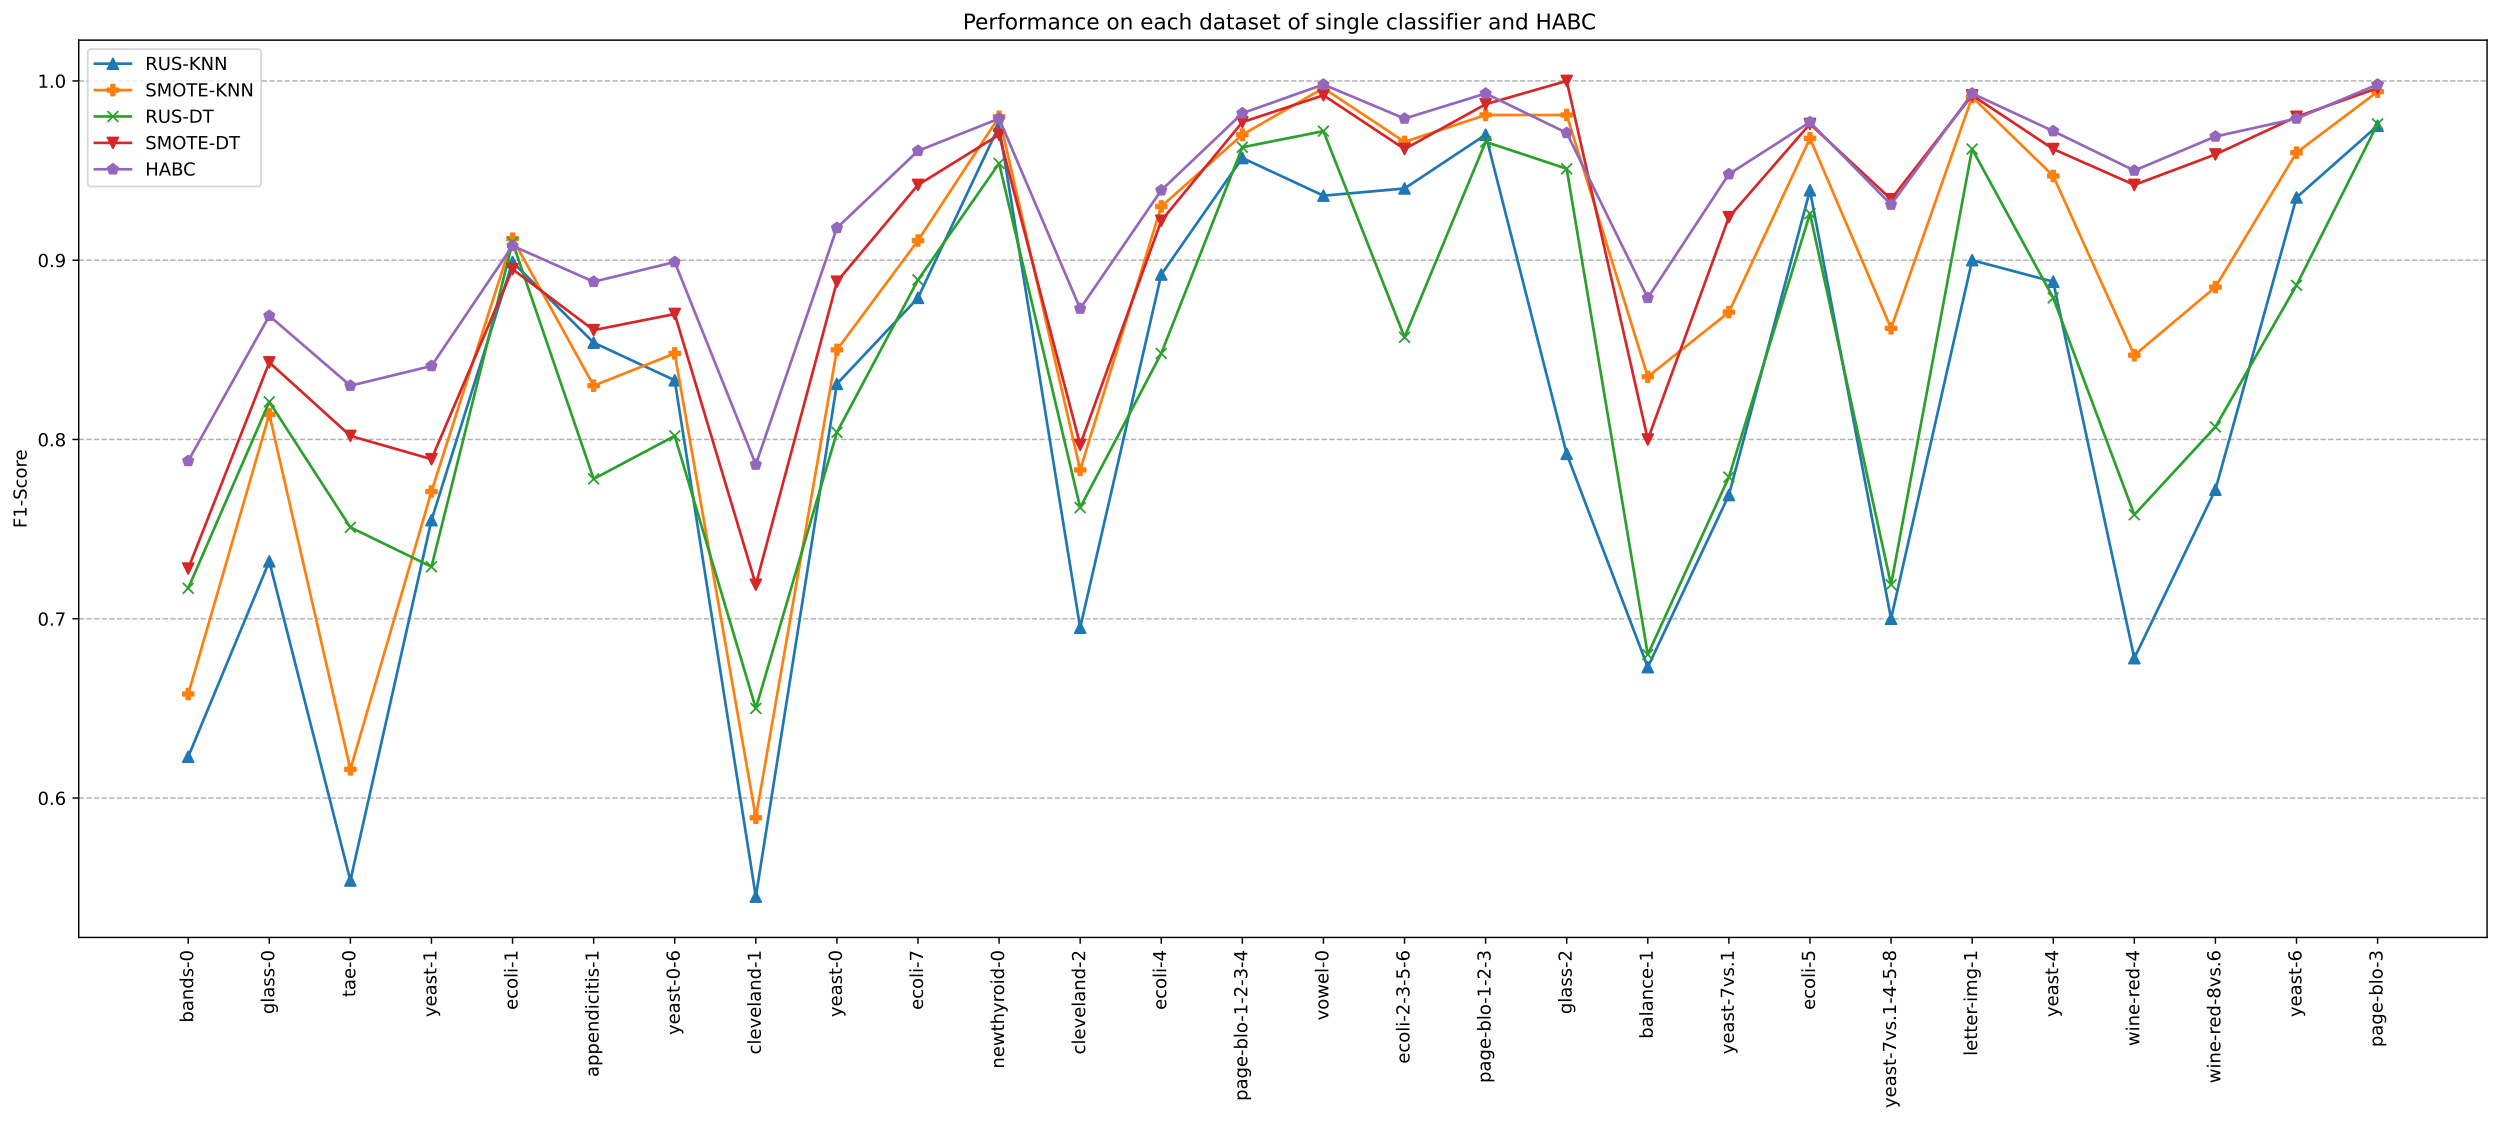 <?xml version="1.0" encoding="utf-8" standalone="no"?>
<!DOCTYPE svg PUBLIC "-//W3C//DTD SVG 1.1//EN"
  "http://www.w3.org/Graphics/SVG/1.1/DTD/svg11.dtd">
<!-- Created with matplotlib (https://matplotlib.org/) -->
<svg height="623.358pt" version="1.1" viewBox="0 0 1390.181 623.358" width="1390.181pt" xmlns="http://www.w3.org/2000/svg" xmlns:xlink="http://www.w3.org/1999/xlink">
 <defs>
  <style type="text/css">*{stroke-linecap:butt;stroke-linejoin:round;}</style>
 </defs>
 <g id="figure_1">
  <g id="patch_1">
   <path d="M 0 623.358 
L 1390.181 623.358 
L 1390.181 0 
L 0 0 
z
" style="fill:#ffffff;"/>
  </g>
  <g id="axes_1">
   <g id="patch_2">
    <path d="M 43.781 521.278 
L 1382.981 521.278 
L 1382.981 22.318 
L 43.781 22.318 
z
" style="fill:#ffffff;"/>
   </g>
   <g id="matplotlib.axis_1">
    <g id="xtick_1">
     <g id="line2d_1">
      <defs>
       <path d="M 0 0 
L 0 3.5 
" id="m8c17e07fe5" style="stroke:#000000;stroke-width:0.8;"/>
      </defs>
      <g>
       <use style="stroke:#000000;stroke-width:0.8;" x="104.654" xlink:href="#m8c17e07fe5" y="521.278"/>
      </g>
     </g>
     <g id="text_1">
      <!-- bands-0 -->
      <g transform="translate(107.413 568.62)rotate(-90)scale(0.1 -0.1)">
       <defs>
        <path d="M 48.688 27.297 
Q 48.688 37.203 44.609 42.844 
Q 40.531 48.484 33.406 48.484 
Q 26.266 48.484 22.188 42.844 
Q 18.109 37.203 18.109 27.297 
Q 18.109 17.391 22.188 11.75 
Q 26.266 6.109 33.406 6.109 
Q 40.531 6.109 44.609 11.75 
Q 48.688 17.391 48.688 27.297 
z
M 18.109 46.391 
Q 20.953 51.266 25.266 53.625 
Q 29.594 56 35.594 56 
Q 45.562 56 51.781 48.094 
Q 58.016 40.188 58.016 27.297 
Q 58.016 14.406 51.781 6.484 
Q 45.562 -1.422 35.594 -1.422 
Q 29.594 -1.422 25.266 0.953 
Q 20.953 3.328 18.109 8.203 
L 18.109 0 
L 9.078 0 
L 9.078 75.984 
L 18.109 75.984 
z
" id="DejaVuSans-98"/>
        <path d="M 34.281 27.484 
Q 23.391 27.484 19.188 25 
Q 14.984 22.516 14.984 16.5 
Q 14.984 11.719 18.141 8.906 
Q 21.297 6.109 26.703 6.109 
Q 34.188 6.109 38.703 11.406 
Q 43.219 16.703 43.219 25.484 
L 43.219 27.484 
z
M 52.203 31.203 
L 52.203 0 
L 43.219 0 
L 43.219 8.297 
Q 40.141 3.328 35.547 0.953 
Q 30.953 -1.422 24.312 -1.422 
Q 15.922 -1.422 10.953 3.297 
Q 6 8.016 6 15.922 
Q 6 25.141 12.172 29.828 
Q 18.359 34.516 30.609 34.516 
L 43.219 34.516 
L 43.219 35.406 
Q 43.219 41.609 39.141 45 
Q 35.062 48.391 27.688 48.391 
Q 23 48.391 18.547 47.266 
Q 14.109 46.141 10.016 43.891 
L 10.016 52.203 
Q 14.938 54.109 19.578 55.047 
Q 24.219 56 28.609 56 
Q 40.484 56 46.344 49.844 
Q 52.203 43.703 52.203 31.203 
z
" id="DejaVuSans-97"/>
        <path d="M 54.891 33.016 
L 54.891 0 
L 45.906 0 
L 45.906 32.719 
Q 45.906 40.484 42.875 44.328 
Q 39.844 48.188 33.797 48.188 
Q 26.516 48.188 22.312 43.547 
Q 18.109 38.922 18.109 30.906 
L 18.109 0 
L 9.078 0 
L 9.078 54.688 
L 18.109 54.688 
L 18.109 46.188 
Q 21.344 51.125 25.703 53.562 
Q 30.078 56 35.797 56 
Q 45.219 56 50.047 50.172 
Q 54.891 44.344 54.891 33.016 
z
" id="DejaVuSans-110"/>
        <path d="M 45.406 46.391 
L 45.406 75.984 
L 54.391 75.984 
L 54.391 0 
L 45.406 0 
L 45.406 8.203 
Q 42.578 3.328 38.25 0.953 
Q 33.938 -1.422 27.875 -1.422 
Q 17.969 -1.422 11.734 6.484 
Q 5.516 14.406 5.516 27.297 
Q 5.516 40.188 11.734 48.094 
Q 17.969 56 27.875 56 
Q 33.938 56 38.25 53.625 
Q 42.578 51.266 45.406 46.391 
z
M 14.797 27.297 
Q 14.797 17.391 18.875 11.75 
Q 22.953 6.109 30.078 6.109 
Q 37.203 6.109 41.297 11.75 
Q 45.406 17.391 45.406 27.297 
Q 45.406 37.203 41.297 42.844 
Q 37.203 48.484 30.078 48.484 
Q 22.953 48.484 18.875 42.844 
Q 14.797 37.203 14.797 27.297 
z
" id="DejaVuSans-100"/>
        <path d="M 44.281 53.078 
L 44.281 44.578 
Q 40.484 46.531 36.375 47.5 
Q 32.281 48.484 27.875 48.484 
Q 21.188 48.484 17.844 46.438 
Q 14.5 44.391 14.5 40.281 
Q 14.5 37.156 16.891 35.375 
Q 19.281 33.594 26.516 31.984 
L 29.594 31.297 
Q 39.156 29.25 43.188 25.516 
Q 47.219 21.781 47.219 15.094 
Q 47.219 7.469 41.188 3.016 
Q 35.156 -1.422 24.609 -1.422 
Q 20.219 -1.422 15.453 -0.562 
Q 10.688 0.297 5.422 2 
L 5.422 11.281 
Q 10.406 8.688 15.234 7.391 
Q 20.062 6.109 24.812 6.109 
Q 31.156 6.109 34.562 8.281 
Q 37.984 10.453 37.984 14.406 
Q 37.984 18.062 35.516 20.016 
Q 33.062 21.969 24.703 23.781 
L 21.578 24.516 
Q 13.234 26.266 9.516 29.906 
Q 5.812 33.547 5.812 39.891 
Q 5.812 47.609 11.281 51.797 
Q 16.75 56 26.812 56 
Q 31.781 56 36.172 55.266 
Q 40.578 54.547 44.281 53.078 
z
" id="DejaVuSans-115"/>
        <path d="M 4.891 31.391 
L 31.203 31.391 
L 31.203 23.391 
L 4.891 23.391 
z
" id="DejaVuSans-45"/>
        <path d="M 31.781 66.406 
Q 24.172 66.406 20.328 58.906 
Q 16.5 51.422 16.5 36.375 
Q 16.5 21.391 20.328 13.891 
Q 24.172 6.391 31.781 6.391 
Q 39.453 6.391 43.281 13.891 
Q 47.125 21.391 47.125 36.375 
Q 47.125 51.422 43.281 58.906 
Q 39.453 66.406 31.781 66.406 
z
M 31.781 74.219 
Q 44.047 74.219 50.516 64.516 
Q 56.984 54.828 56.984 36.375 
Q 56.984 17.969 50.516 8.266 
Q 44.047 -1.422 31.781 -1.422 
Q 19.531 -1.422 13.062 8.266 
Q 6.594 17.969 6.594 36.375 
Q 6.594 54.828 13.062 64.516 
Q 19.531 74.219 31.781 74.219 
z
" id="DejaVuSans-48"/>
       </defs>
       <use xlink:href="#DejaVuSans-98"/>
       <use x="63.477" xlink:href="#DejaVuSans-97"/>
       <use x="124.756" xlink:href="#DejaVuSans-110"/>
       <use x="188.135" xlink:href="#DejaVuSans-100"/>
       <use x="251.611" xlink:href="#DejaVuSans-115"/>
       <use x="303.711" xlink:href="#DejaVuSans-45"/>
       <use x="339.795" xlink:href="#DejaVuSans-48"/>
      </g>
     </g>
    </g>
    <g id="xtick_2">
     <g id="line2d_2">
      <g>
       <use style="stroke:#000000;stroke-width:0.8;" x="149.745" xlink:href="#m8c17e07fe5" y="521.278"/>
      </g>
     </g>
     <g id="text_2">
      <!-- glass-0 -->
      <g transform="translate(152.504 563.922)rotate(-90)scale(0.1 -0.1)">
       <defs>
        <path d="M 45.406 27.984 
Q 45.406 37.75 41.375 43.109 
Q 37.359 48.484 30.078 48.484 
Q 22.859 48.484 18.828 43.109 
Q 14.797 37.75 14.797 27.984 
Q 14.797 18.266 18.828 12.891 
Q 22.859 7.516 30.078 7.516 
Q 37.359 7.516 41.375 12.891 
Q 45.406 18.266 45.406 27.984 
z
M 54.391 6.781 
Q 54.391 -7.172 48.188 -13.984 
Q 42 -20.797 29.203 -20.797 
Q 24.469 -20.797 20.266 -20.094 
Q 16.062 -19.391 12.109 -17.922 
L 12.109 -9.188 
Q 16.062 -11.328 19.922 -12.344 
Q 23.781 -13.375 27.781 -13.375 
Q 36.625 -13.375 41.016 -8.766 
Q 45.406 -4.156 45.406 5.172 
L 45.406 9.625 
Q 42.625 4.781 38.281 2.391 
Q 33.938 0 27.875 0 
Q 17.828 0 11.672 7.656 
Q 5.516 15.328 5.516 27.984 
Q 5.516 40.672 11.672 48.328 
Q 17.828 56 27.875 56 
Q 33.938 56 38.281 53.609 
Q 42.625 51.219 45.406 46.391 
L 45.406 54.688 
L 54.391 54.688 
z
" id="DejaVuSans-103"/>
        <path d="M 9.422 75.984 
L 18.406 75.984 
L 18.406 0 
L 9.422 0 
z
" id="DejaVuSans-108"/>
       </defs>
       <use xlink:href="#DejaVuSans-103"/>
       <use x="63.477" xlink:href="#DejaVuSans-108"/>
       <use x="91.26" xlink:href="#DejaVuSans-97"/>
       <use x="152.539" xlink:href="#DejaVuSans-115"/>
       <use x="204.639" xlink:href="#DejaVuSans-115"/>
       <use x="256.738" xlink:href="#DejaVuSans-45"/>
       <use x="292.822" xlink:href="#DejaVuSans-48"/>
      </g>
     </g>
    </g>
    <g id="xtick_3">
     <g id="line2d_3">
      <g>
       <use style="stroke:#000000;stroke-width:0.8;" x="194.836" xlink:href="#m8c17e07fe5" y="521.278"/>
      </g>
     </g>
     <g id="text_3">
      <!-- tae-0 -->
      <g transform="translate(197.595 554.45)rotate(-90)scale(0.1 -0.1)">
       <defs>
        <path d="M 18.312 70.219 
L 18.312 54.688 
L 36.812 54.688 
L 36.812 47.703 
L 18.312 47.703 
L 18.312 18.016 
Q 18.312 11.328 20.141 9.422 
Q 21.969 7.516 27.594 7.516 
L 36.812 7.516 
L 36.812 0 
L 27.594 0 
Q 17.188 0 13.234 3.875 
Q 9.281 7.766 9.281 18.016 
L 9.281 47.703 
L 2.688 47.703 
L 2.688 54.688 
L 9.281 54.688 
L 9.281 70.219 
z
" id="DejaVuSans-116"/>
        <path d="M 56.203 29.594 
L 56.203 25.203 
L 14.891 25.203 
Q 15.484 15.922 20.484 11.062 
Q 25.484 6.203 34.422 6.203 
Q 39.594 6.203 44.453 7.469 
Q 49.312 8.734 54.109 11.281 
L 54.109 2.781 
Q 49.266 0.734 44.188 -0.344 
Q 39.109 -1.422 33.891 -1.422 
Q 20.797 -1.422 13.156 6.188 
Q 5.516 13.812 5.516 26.812 
Q 5.516 40.234 12.766 48.109 
Q 20.016 56 32.328 56 
Q 43.359 56 49.781 48.891 
Q 56.203 41.797 56.203 29.594 
z
M 47.219 32.234 
Q 47.125 39.594 43.094 43.984 
Q 39.062 48.391 32.422 48.391 
Q 24.906 48.391 20.391 44.141 
Q 15.875 39.891 15.188 32.172 
z
" id="DejaVuSans-101"/>
       </defs>
       <use xlink:href="#DejaVuSans-116"/>
       <use x="39.209" xlink:href="#DejaVuSans-97"/>
       <use x="100.488" xlink:href="#DejaVuSans-101"/>
       <use x="162.012" xlink:href="#DejaVuSans-45"/>
       <use x="198.096" xlink:href="#DejaVuSans-48"/>
      </g>
     </g>
    </g>
    <g id="xtick_4">
     <g id="line2d_4">
      <g>
       <use style="stroke:#000000;stroke-width:0.8;" x="239.927" xlink:href="#m8c17e07fe5" y="521.278"/>
      </g>
     </g>
     <g id="text_4">
      <!-- yeast-1 -->
      <g transform="translate(242.686 565.578)rotate(-90)scale(0.1 -0.1)">
       <defs>
        <path d="M 32.172 -5.078 
Q 28.375 -14.844 24.75 -17.812 
Q 21.141 -20.797 15.094 -20.797 
L 7.906 -20.797 
L 7.906 -13.281 
L 13.188 -13.281 
Q 16.891 -13.281 18.938 -11.516 
Q 21 -9.766 23.484 -3.219 
L 25.094 0.875 
L 2.984 54.688 
L 12.5 54.688 
L 29.594 11.922 
L 46.688 54.688 
L 56.203 54.688 
z
" id="DejaVuSans-121"/>
        <path d="M 12.406 8.297 
L 28.516 8.297 
L 28.516 63.922 
L 10.984 60.406 
L 10.984 69.391 
L 28.422 72.906 
L 38.281 72.906 
L 38.281 8.297 
L 54.391 8.297 
L 54.391 0 
L 12.406 0 
z
" id="DejaVuSans-49"/>
       </defs>
       <use xlink:href="#DejaVuSans-121"/>
       <use x="59.18" xlink:href="#DejaVuSans-101"/>
       <use x="120.703" xlink:href="#DejaVuSans-97"/>
       <use x="181.982" xlink:href="#DejaVuSans-115"/>
       <use x="234.082" xlink:href="#DejaVuSans-116"/>
       <use x="273.291" xlink:href="#DejaVuSans-45"/>
       <use x="309.375" xlink:href="#DejaVuSans-49"/>
      </g>
     </g>
    </g>
    <g id="xtick_5">
     <g id="line2d_5">
      <g>
       <use style="stroke:#000000;stroke-width:0.8;" x="285.018" xlink:href="#m8c17e07fe5" y="521.278"/>
      </g>
     </g>
     <g id="text_5">
      <!-- ecoli-1 -->
      <g transform="translate(287.777 561.575)rotate(-90)scale(0.1 -0.1)">
       <defs>
        <path d="M 48.781 52.594 
L 48.781 44.188 
Q 44.969 46.297 41.141 47.344 
Q 37.312 48.391 33.406 48.391 
Q 24.656 48.391 19.812 42.844 
Q 14.984 37.312 14.984 27.297 
Q 14.984 17.281 19.812 11.734 
Q 24.656 6.203 33.406 6.203 
Q 37.312 6.203 41.141 7.25 
Q 44.969 8.297 48.781 10.406 
L 48.781 2.094 
Q 45.016 0.344 40.984 -0.531 
Q 36.969 -1.422 32.422 -1.422 
Q 20.062 -1.422 12.781 6.344 
Q 5.516 14.109 5.516 27.297 
Q 5.516 40.672 12.859 48.328 
Q 20.219 56 33.016 56 
Q 37.156 56 41.109 55.141 
Q 45.062 54.297 48.781 52.594 
z
" id="DejaVuSans-99"/>
        <path d="M 30.609 48.391 
Q 23.391 48.391 19.188 42.75 
Q 14.984 37.109 14.984 27.297 
Q 14.984 17.484 19.156 11.844 
Q 23.344 6.203 30.609 6.203 
Q 37.797 6.203 41.984 11.859 
Q 46.188 17.531 46.188 27.297 
Q 46.188 37.016 41.984 42.703 
Q 37.797 48.391 30.609 48.391 
z
M 30.609 56 
Q 42.328 56 49.016 48.375 
Q 55.719 40.766 55.719 27.297 
Q 55.719 13.875 49.016 6.219 
Q 42.328 -1.422 30.609 -1.422 
Q 18.844 -1.422 12.172 6.219 
Q 5.516 13.875 5.516 27.297 
Q 5.516 40.766 12.172 48.375 
Q 18.844 56 30.609 56 
z
" id="DejaVuSans-111"/>
        <path d="M 9.422 54.688 
L 18.406 54.688 
L 18.406 0 
L 9.422 0 
z
M 9.422 75.984 
L 18.406 75.984 
L 18.406 64.594 
L 9.422 64.594 
z
" id="DejaVuSans-105"/>
       </defs>
       <use xlink:href="#DejaVuSans-101"/>
       <use x="61.523" xlink:href="#DejaVuSans-99"/>
       <use x="116.504" xlink:href="#DejaVuSans-111"/>
       <use x="177.686" xlink:href="#DejaVuSans-108"/>
       <use x="205.469" xlink:href="#DejaVuSans-105"/>
       <use x="233.252" xlink:href="#DejaVuSans-45"/>
       <use x="269.336" xlink:href="#DejaVuSans-49"/>
      </g>
     </g>
    </g>
    <g id="xtick_6">
     <g id="line2d_6">
      <g>
       <use style="stroke:#000000;stroke-width:0.8;" x="330.109" xlink:href="#m8c17e07fe5" y="521.278"/>
      </g>
     </g>
     <g id="text_6">
      <!-- appendicitis-1 -->
      <g transform="translate(332.868 598.875)rotate(-90)scale(0.1 -0.1)">
       <defs>
        <path d="M 18.109 8.203 
L 18.109 -20.797 
L 9.078 -20.797 
L 9.078 54.688 
L 18.109 54.688 
L 18.109 46.391 
Q 20.953 51.266 25.266 53.625 
Q 29.594 56 35.594 56 
Q 45.562 56 51.781 48.094 
Q 58.016 40.188 58.016 27.297 
Q 58.016 14.406 51.781 6.484 
Q 45.562 -1.422 35.594 -1.422 
Q 29.594 -1.422 25.266 0.953 
Q 20.953 3.328 18.109 8.203 
z
M 48.688 27.297 
Q 48.688 37.203 44.609 42.844 
Q 40.531 48.484 33.406 48.484 
Q 26.266 48.484 22.188 42.844 
Q 18.109 37.203 18.109 27.297 
Q 18.109 17.391 22.188 11.75 
Q 26.266 6.109 33.406 6.109 
Q 40.531 6.109 44.609 11.75 
Q 48.688 17.391 48.688 27.297 
z
" id="DejaVuSans-112"/>
       </defs>
       <use xlink:href="#DejaVuSans-97"/>
       <use x="61.279" xlink:href="#DejaVuSans-112"/>
       <use x="124.756" xlink:href="#DejaVuSans-112"/>
       <use x="188.232" xlink:href="#DejaVuSans-101"/>
       <use x="249.756" xlink:href="#DejaVuSans-110"/>
       <use x="313.135" xlink:href="#DejaVuSans-100"/>
       <use x="376.611" xlink:href="#DejaVuSans-105"/>
       <use x="404.395" xlink:href="#DejaVuSans-99"/>
       <use x="459.375" xlink:href="#DejaVuSans-105"/>
       <use x="487.158" xlink:href="#DejaVuSans-116"/>
       <use x="526.367" xlink:href="#DejaVuSans-105"/>
       <use x="554.15" xlink:href="#DejaVuSans-115"/>
       <use x="606.25" xlink:href="#DejaVuSans-45"/>
       <use x="642.334" xlink:href="#DejaVuSans-49"/>
      </g>
     </g>
    </g>
    <g id="xtick_7">
     <g id="line2d_7">
      <g>
       <use style="stroke:#000000;stroke-width:0.8;" x="375.199" xlink:href="#m8c17e07fe5" y="521.278"/>
      </g>
     </g>
     <g id="text_7">
      <!-- yeast-0-6 -->
      <g transform="translate(377.959 575.548)rotate(-90)scale(0.1 -0.1)">
       <defs>
        <path d="M 33.016 40.375 
Q 26.375 40.375 22.484 35.828 
Q 18.609 31.297 18.609 23.391 
Q 18.609 15.531 22.484 10.953 
Q 26.375 6.391 33.016 6.391 
Q 39.656 6.391 43.531 10.953 
Q 47.406 15.531 47.406 23.391 
Q 47.406 31.297 43.531 35.828 
Q 39.656 40.375 33.016 40.375 
z
M 52.594 71.297 
L 52.594 62.312 
Q 48.875 64.062 45.094 64.984 
Q 41.312 65.922 37.594 65.922 
Q 27.828 65.922 22.672 59.328 
Q 17.531 52.734 16.797 39.406 
Q 19.672 43.656 24.016 45.922 
Q 28.375 48.188 33.594 48.188 
Q 44.578 48.188 50.953 41.516 
Q 57.328 34.859 57.328 23.391 
Q 57.328 12.156 50.688 5.359 
Q 44.047 -1.422 33.016 -1.422 
Q 20.359 -1.422 13.672 8.266 
Q 6.984 17.969 6.984 36.375 
Q 6.984 53.656 15.188 63.938 
Q 23.391 74.219 37.203 74.219 
Q 40.922 74.219 44.703 73.484 
Q 48.484 72.75 52.594 71.297 
z
" id="DejaVuSans-54"/>
       </defs>
       <use xlink:href="#DejaVuSans-121"/>
       <use x="59.18" xlink:href="#DejaVuSans-101"/>
       <use x="120.703" xlink:href="#DejaVuSans-97"/>
       <use x="181.982" xlink:href="#DejaVuSans-115"/>
       <use x="234.082" xlink:href="#DejaVuSans-116"/>
       <use x="273.291" xlink:href="#DejaVuSans-45"/>
       <use x="309.375" xlink:href="#DejaVuSans-48"/>
       <use x="372.998" xlink:href="#DejaVuSans-45"/>
       <use x="409.082" xlink:href="#DejaVuSans-54"/>
      </g>
     </g>
    </g>
    <g id="xtick_8">
     <g id="line2d_8">
      <g>
       <use style="stroke:#000000;stroke-width:0.8;" x="420.29" xlink:href="#m8c17e07fe5" y="521.278"/>
      </g>
     </g>
     <g id="text_8">
      <!-- cleveland-1 -->
      <g transform="translate(423.05 586.342)rotate(-90)scale(0.1 -0.1)">
       <defs>
        <path d="M 2.984 54.688 
L 12.5 54.688 
L 29.594 8.797 
L 46.688 54.688 
L 56.203 54.688 
L 35.688 0 
L 23.484 0 
z
" id="DejaVuSans-118"/>
       </defs>
       <use xlink:href="#DejaVuSans-99"/>
       <use x="54.98" xlink:href="#DejaVuSans-108"/>
       <use x="82.764" xlink:href="#DejaVuSans-101"/>
       <use x="144.287" xlink:href="#DejaVuSans-118"/>
       <use x="203.467" xlink:href="#DejaVuSans-101"/>
       <use x="264.99" xlink:href="#DejaVuSans-108"/>
       <use x="292.773" xlink:href="#DejaVuSans-97"/>
       <use x="354.053" xlink:href="#DejaVuSans-110"/>
       <use x="417.432" xlink:href="#DejaVuSans-100"/>
       <use x="480.908" xlink:href="#DejaVuSans-45"/>
       <use x="516.992" xlink:href="#DejaVuSans-49"/>
      </g>
     </g>
    </g>
    <g id="xtick_9">
     <g id="line2d_9">
      <g>
       <use style="stroke:#000000;stroke-width:0.8;" x="465.381" xlink:href="#m8c17e07fe5" y="521.278"/>
      </g>
     </g>
     <g id="text_9">
      <!-- yeast-0 -->
      <g transform="translate(468.141 565.578)rotate(-90)scale(0.1 -0.1)">
       <use xlink:href="#DejaVuSans-121"/>
       <use x="59.18" xlink:href="#DejaVuSans-101"/>
       <use x="120.703" xlink:href="#DejaVuSans-97"/>
       <use x="181.982" xlink:href="#DejaVuSans-115"/>
       <use x="234.082" xlink:href="#DejaVuSans-116"/>
       <use x="273.291" xlink:href="#DejaVuSans-45"/>
       <use x="309.375" xlink:href="#DejaVuSans-48"/>
      </g>
     </g>
    </g>
    <g id="xtick_10">
     <g id="line2d_10">
      <g>
       <use style="stroke:#000000;stroke-width:0.8;" x="510.472" xlink:href="#m8c17e07fe5" y="521.278"/>
      </g>
     </g>
     <g id="text_10">
      <!-- ecoli-7 -->
      <g transform="translate(513.232 561.575)rotate(-90)scale(0.1 -0.1)">
       <defs>
        <path d="M 8.203 72.906 
L 55.078 72.906 
L 55.078 68.703 
L 28.609 0 
L 18.312 0 
L 43.219 64.594 
L 8.203 64.594 
z
" id="DejaVuSans-55"/>
       </defs>
       <use xlink:href="#DejaVuSans-101"/>
       <use x="61.523" xlink:href="#DejaVuSans-99"/>
       <use x="116.504" xlink:href="#DejaVuSans-111"/>
       <use x="177.686" xlink:href="#DejaVuSans-108"/>
       <use x="205.469" xlink:href="#DejaVuSans-105"/>
       <use x="233.252" xlink:href="#DejaVuSans-45"/>
       <use x="269.336" xlink:href="#DejaVuSans-55"/>
      </g>
     </g>
    </g>
    <g id="xtick_11">
     <g id="line2d_11">
      <g>
       <use style="stroke:#000000;stroke-width:0.8;" x="555.563" xlink:href="#m8c17e07fe5" y="521.278"/>
      </g>
     </g>
     <g id="text_11">
      <!-- newthyroid-0 -->
      <g transform="translate(558.322 594.225)rotate(-90)scale(0.1 -0.1)">
       <defs>
        <path d="M 4.203 54.688 
L 13.188 54.688 
L 24.422 12.016 
L 35.594 54.688 
L 46.188 54.688 
L 57.422 12.016 
L 68.609 54.688 
L 77.594 54.688 
L 63.281 0 
L 52.688 0 
L 40.922 44.828 
L 29.109 0 
L 18.5 0 
z
" id="DejaVuSans-119"/>
        <path d="M 54.891 33.016 
L 54.891 0 
L 45.906 0 
L 45.906 32.719 
Q 45.906 40.484 42.875 44.328 
Q 39.844 48.188 33.797 48.188 
Q 26.516 48.188 22.312 43.547 
Q 18.109 38.922 18.109 30.906 
L 18.109 0 
L 9.078 0 
L 9.078 75.984 
L 18.109 75.984 
L 18.109 46.188 
Q 21.344 51.125 25.703 53.562 
Q 30.078 56 35.797 56 
Q 45.219 56 50.047 50.172 
Q 54.891 44.344 54.891 33.016 
z
" id="DejaVuSans-104"/>
        <path d="M 41.109 46.297 
Q 39.594 47.172 37.812 47.578 
Q 36.031 48 33.891 48 
Q 26.266 48 22.188 43.047 
Q 18.109 38.094 18.109 28.812 
L 18.109 0 
L 9.078 0 
L 9.078 54.688 
L 18.109 54.688 
L 18.109 46.188 
Q 20.953 51.172 25.484 53.578 
Q 30.031 56 36.531 56 
Q 37.453 56 38.578 55.875 
Q 39.703 55.766 41.062 55.516 
z
" id="DejaVuSans-114"/>
       </defs>
       <use xlink:href="#DejaVuSans-110"/>
       <use x="63.379" xlink:href="#DejaVuSans-101"/>
       <use x="124.902" xlink:href="#DejaVuSans-119"/>
       <use x="206.689" xlink:href="#DejaVuSans-116"/>
       <use x="245.898" xlink:href="#DejaVuSans-104"/>
       <use x="309.277" xlink:href="#DejaVuSans-121"/>
       <use x="368.457" xlink:href="#DejaVuSans-114"/>
       <use x="407.32" xlink:href="#DejaVuSans-111"/>
       <use x="468.502" xlink:href="#DejaVuSans-105"/>
       <use x="496.285" xlink:href="#DejaVuSans-100"/>
       <use x="559.762" xlink:href="#DejaVuSans-45"/>
       <use x="595.846" xlink:href="#DejaVuSans-48"/>
      </g>
     </g>
    </g>
    <g id="xtick_12">
     <g id="line2d_12">
      <g>
       <use style="stroke:#000000;stroke-width:0.8;" x="600.654" xlink:href="#m8c17e07fe5" y="521.278"/>
      </g>
     </g>
     <g id="text_12">
      <!-- cleveland-2 -->
      <g transform="translate(603.413 586.342)rotate(-90)scale(0.1 -0.1)">
       <defs>
        <path d="M 19.188 8.297 
L 53.609 8.297 
L 53.609 0 
L 7.328 0 
L 7.328 8.297 
Q 12.938 14.109 22.625 23.891 
Q 32.328 33.688 34.812 36.531 
Q 39.547 41.844 41.422 45.531 
Q 43.312 49.219 43.312 52.781 
Q 43.312 58.594 39.234 62.25 
Q 35.156 65.922 28.609 65.922 
Q 23.969 65.922 18.812 64.312 
Q 13.672 62.703 7.812 59.422 
L 7.812 69.391 
Q 13.766 71.781 18.938 73 
Q 24.125 74.219 28.422 74.219 
Q 39.75 74.219 46.484 68.547 
Q 53.219 62.891 53.219 53.422 
Q 53.219 48.922 51.531 44.891 
Q 49.859 40.875 45.406 35.406 
Q 44.188 33.984 37.641 27.219 
Q 31.109 20.453 19.188 8.297 
z
" id="DejaVuSans-50"/>
       </defs>
       <use xlink:href="#DejaVuSans-99"/>
       <use x="54.98" xlink:href="#DejaVuSans-108"/>
       <use x="82.764" xlink:href="#DejaVuSans-101"/>
       <use x="144.287" xlink:href="#DejaVuSans-118"/>
       <use x="203.467" xlink:href="#DejaVuSans-101"/>
       <use x="264.99" xlink:href="#DejaVuSans-108"/>
       <use x="292.773" xlink:href="#DejaVuSans-97"/>
       <use x="354.053" xlink:href="#DejaVuSans-110"/>
       <use x="417.432" xlink:href="#DejaVuSans-100"/>
       <use x="480.908" xlink:href="#DejaVuSans-45"/>
       <use x="516.992" xlink:href="#DejaVuSans-50"/>
      </g>
     </g>
    </g>
    <g id="xtick_13">
     <g id="line2d_13">
      <g>
       <use style="stroke:#000000;stroke-width:0.8;" x="645.745" xlink:href="#m8c17e07fe5" y="521.278"/>
      </g>
     </g>
     <g id="text_13">
      <!-- ecoli-4 -->
      <g transform="translate(648.504 561.575)rotate(-90)scale(0.1 -0.1)">
       <defs>
        <path d="M 37.797 64.312 
L 12.891 25.391 
L 37.797 25.391 
z
M 35.203 72.906 
L 47.609 72.906 
L 47.609 25.391 
L 58.016 25.391 
L 58.016 17.188 
L 47.609 17.188 
L 47.609 0 
L 37.797 0 
L 37.797 17.188 
L 4.891 17.188 
L 4.891 26.703 
z
" id="DejaVuSans-52"/>
       </defs>
       <use xlink:href="#DejaVuSans-101"/>
       <use x="61.523" xlink:href="#DejaVuSans-99"/>
       <use x="116.504" xlink:href="#DejaVuSans-111"/>
       <use x="177.686" xlink:href="#DejaVuSans-108"/>
       <use x="205.469" xlink:href="#DejaVuSans-105"/>
       <use x="233.252" xlink:href="#DejaVuSans-45"/>
       <use x="269.336" xlink:href="#DejaVuSans-52"/>
      </g>
     </g>
    </g>
    <g id="xtick_14">
     <g id="line2d_14">
      <g>
       <use style="stroke:#000000;stroke-width:0.8;" x="690.836" xlink:href="#m8c17e07fe5" y="521.278"/>
      </g>
     </g>
     <g id="text_14">
      <!-- page-blo-1-2-3-4 -->
      <g transform="translate(693.595 612.178)rotate(-90)scale(0.1 -0.1)">
       <defs>
        <path d="M 40.578 39.312 
Q 47.656 37.797 51.625 33 
Q 55.609 28.219 55.609 21.188 
Q 55.609 10.406 48.188 4.484 
Q 40.766 -1.422 27.094 -1.422 
Q 22.516 -1.422 17.656 -0.516 
Q 12.797 0.391 7.625 2.203 
L 7.625 11.719 
Q 11.719 9.328 16.594 8.109 
Q 21.484 6.891 26.812 6.891 
Q 36.078 6.891 40.938 10.547 
Q 45.797 14.203 45.797 21.188 
Q 45.797 27.641 41.281 31.266 
Q 36.766 34.906 28.719 34.906 
L 20.219 34.906 
L 20.219 43.016 
L 29.109 43.016 
Q 36.375 43.016 40.234 45.922 
Q 44.094 48.828 44.094 54.297 
Q 44.094 59.906 40.109 62.906 
Q 36.141 65.922 28.719 65.922 
Q 24.656 65.922 20.016 65.031 
Q 15.375 64.156 9.812 62.312 
L 9.812 71.094 
Q 15.438 72.656 20.344 73.438 
Q 25.25 74.219 29.594 74.219 
Q 40.828 74.219 47.359 69.109 
Q 53.906 64.016 53.906 55.328 
Q 53.906 49.266 50.438 45.094 
Q 46.969 40.922 40.578 39.312 
z
" id="DejaVuSans-51"/>
       </defs>
       <use xlink:href="#DejaVuSans-112"/>
       <use x="63.477" xlink:href="#DejaVuSans-97"/>
       <use x="124.756" xlink:href="#DejaVuSans-103"/>
       <use x="188.232" xlink:href="#DejaVuSans-101"/>
       <use x="249.756" xlink:href="#DejaVuSans-45"/>
       <use x="285.84" xlink:href="#DejaVuSans-98"/>
       <use x="349.316" xlink:href="#DejaVuSans-108"/>
       <use x="377.1" xlink:href="#DejaVuSans-111"/>
       <use x="440.156" xlink:href="#DejaVuSans-45"/>
       <use x="476.24" xlink:href="#DejaVuSans-49"/>
       <use x="539.863" xlink:href="#DejaVuSans-45"/>
       <use x="575.947" xlink:href="#DejaVuSans-50"/>
       <use x="639.57" xlink:href="#DejaVuSans-45"/>
       <use x="675.654" xlink:href="#DejaVuSans-51"/>
       <use x="739.277" xlink:href="#DejaVuSans-45"/>
       <use x="775.361" xlink:href="#DejaVuSans-52"/>
      </g>
     </g>
    </g>
    <g id="xtick_15">
     <g id="line2d_15">
      <g>
       <use style="stroke:#000000;stroke-width:0.8;" x="735.927" xlink:href="#m8c17e07fe5" y="521.278"/>
      </g>
     </g>
     <g id="text_15">
      <!-- vowel-0 -->
      <g transform="translate(738.686 567.395)rotate(-90)scale(0.1 -0.1)">
       <use xlink:href="#DejaVuSans-118"/>
       <use x="59.18" xlink:href="#DejaVuSans-111"/>
       <use x="120.361" xlink:href="#DejaVuSans-119"/>
       <use x="202.148" xlink:href="#DejaVuSans-101"/>
       <use x="263.672" xlink:href="#DejaVuSans-108"/>
       <use x="291.455" xlink:href="#DejaVuSans-45"/>
       <use x="327.539" xlink:href="#DejaVuSans-48"/>
      </g>
     </g>
    </g>
    <g id="xtick_16">
     <g id="line2d_16">
      <g>
       <use style="stroke:#000000;stroke-width:0.8;" x="781.018" xlink:href="#m8c17e07fe5" y="521.278"/>
      </g>
     </g>
     <g id="text_16">
      <!-- ecoli-2-3-5-6 -->
      <g transform="translate(783.777 591.486)rotate(-90)scale(0.1 -0.1)">
       <defs>
        <path d="M 10.797 72.906 
L 49.516 72.906 
L 49.516 64.594 
L 19.828 64.594 
L 19.828 46.734 
Q 21.969 47.469 24.109 47.828 
Q 26.266 48.188 28.422 48.188 
Q 40.625 48.188 47.75 41.5 
Q 54.891 34.812 54.891 23.391 
Q 54.891 11.625 47.562 5.094 
Q 40.234 -1.422 26.906 -1.422 
Q 22.312 -1.422 17.547 -0.641 
Q 12.797 0.141 7.719 1.703 
L 7.719 11.625 
Q 12.109 9.234 16.797 8.062 
Q 21.484 6.891 26.703 6.891 
Q 35.156 6.891 40.078 11.328 
Q 45.016 15.766 45.016 23.391 
Q 45.016 31 40.078 35.438 
Q 35.156 39.891 26.703 39.891 
Q 22.75 39.891 18.812 39.016 
Q 14.891 38.141 10.797 36.281 
z
" id="DejaVuSans-53"/>
       </defs>
       <use xlink:href="#DejaVuSans-101"/>
       <use x="61.523" xlink:href="#DejaVuSans-99"/>
       <use x="116.504" xlink:href="#DejaVuSans-111"/>
       <use x="177.686" xlink:href="#DejaVuSans-108"/>
       <use x="205.469" xlink:href="#DejaVuSans-105"/>
       <use x="233.252" xlink:href="#DejaVuSans-45"/>
       <use x="269.336" xlink:href="#DejaVuSans-50"/>
       <use x="332.959" xlink:href="#DejaVuSans-45"/>
       <use x="369.043" xlink:href="#DejaVuSans-51"/>
       <use x="432.666" xlink:href="#DejaVuSans-45"/>
       <use x="468.75" xlink:href="#DejaVuSans-53"/>
       <use x="532.373" xlink:href="#DejaVuSans-45"/>
       <use x="568.457" xlink:href="#DejaVuSans-54"/>
      </g>
     </g>
    </g>
    <g id="xtick_17">
     <g id="line2d_17">
      <g>
       <use style="stroke:#000000;stroke-width:0.8;" x="826.109" xlink:href="#m8c17e07fe5" y="521.278"/>
      </g>
     </g>
     <g id="text_17">
      <!-- page-blo-1-2-3 -->
      <g transform="translate(828.868 602.208)rotate(-90)scale(0.1 -0.1)">
       <use xlink:href="#DejaVuSans-112"/>
       <use x="63.477" xlink:href="#DejaVuSans-97"/>
       <use x="124.756" xlink:href="#DejaVuSans-103"/>
       <use x="188.232" xlink:href="#DejaVuSans-101"/>
       <use x="249.756" xlink:href="#DejaVuSans-45"/>
       <use x="285.84" xlink:href="#DejaVuSans-98"/>
       <use x="349.316" xlink:href="#DejaVuSans-108"/>
       <use x="377.1" xlink:href="#DejaVuSans-111"/>
       <use x="440.156" xlink:href="#DejaVuSans-45"/>
       <use x="476.24" xlink:href="#DejaVuSans-49"/>
       <use x="539.863" xlink:href="#DejaVuSans-45"/>
       <use x="575.947" xlink:href="#DejaVuSans-50"/>
       <use x="639.57" xlink:href="#DejaVuSans-45"/>
       <use x="675.654" xlink:href="#DejaVuSans-51"/>
      </g>
     </g>
    </g>
    <g id="xtick_18">
     <g id="line2d_18">
      <g>
       <use style="stroke:#000000;stroke-width:0.8;" x="871.199" xlink:href="#m8c17e07fe5" y="521.278"/>
      </g>
     </g>
     <g id="text_18">
      <!-- glass-2 -->
      <g transform="translate(873.959 563.922)rotate(-90)scale(0.1 -0.1)">
       <use xlink:href="#DejaVuSans-103"/>
       <use x="63.477" xlink:href="#DejaVuSans-108"/>
       <use x="91.26" xlink:href="#DejaVuSans-97"/>
       <use x="152.539" xlink:href="#DejaVuSans-115"/>
       <use x="204.639" xlink:href="#DejaVuSans-115"/>
       <use x="256.738" xlink:href="#DejaVuSans-45"/>
       <use x="292.822" xlink:href="#DejaVuSans-50"/>
      </g>
     </g>
    </g>
    <g id="xtick_19">
     <g id="line2d_19">
      <g>
       <use style="stroke:#000000;stroke-width:0.8;" x="916.29" xlink:href="#m8c17e07fe5" y="521.278"/>
      </g>
     </g>
     <g id="text_19">
      <!-- balance-1 -->
      <g transform="translate(919.05 577.62)rotate(-90)scale(0.1 -0.1)">
       <use xlink:href="#DejaVuSans-98"/>
       <use x="63.477" xlink:href="#DejaVuSans-97"/>
       <use x="124.756" xlink:href="#DejaVuSans-108"/>
       <use x="152.539" xlink:href="#DejaVuSans-97"/>
       <use x="213.818" xlink:href="#DejaVuSans-110"/>
       <use x="277.197" xlink:href="#DejaVuSans-99"/>
       <use x="332.178" xlink:href="#DejaVuSans-101"/>
       <use x="393.701" xlink:href="#DejaVuSans-45"/>
       <use x="429.785" xlink:href="#DejaVuSans-49"/>
      </g>
     </g>
    </g>
    <g id="xtick_20">
     <g id="line2d_20">
      <g>
       <use style="stroke:#000000;stroke-width:0.8;" x="961.381" xlink:href="#m8c17e07fe5" y="521.278"/>
      </g>
     </g>
     <g id="text_20">
      <!-- yeast-7vs.1 -->
      <g transform="translate(964.141 586.247)rotate(-90)scale(0.1 -0.1)">
       <defs>
        <path d="M 10.688 12.406 
L 21 12.406 
L 21 0 
L 10.688 0 
z
" id="DejaVuSans-46"/>
       </defs>
       <use xlink:href="#DejaVuSans-121"/>
       <use x="59.18" xlink:href="#DejaVuSans-101"/>
       <use x="120.703" xlink:href="#DejaVuSans-97"/>
       <use x="181.982" xlink:href="#DejaVuSans-115"/>
       <use x="234.082" xlink:href="#DejaVuSans-116"/>
       <use x="273.291" xlink:href="#DejaVuSans-45"/>
       <use x="309.375" xlink:href="#DejaVuSans-55"/>
       <use x="372.998" xlink:href="#DejaVuSans-118"/>
       <use x="432.178" xlink:href="#DejaVuSans-115"/>
       <use x="484.277" xlink:href="#DejaVuSans-46"/>
       <use x="516.064" xlink:href="#DejaVuSans-49"/>
      </g>
     </g>
    </g>
    <g id="xtick_21">
     <g id="line2d_21">
      <g>
       <use style="stroke:#000000;stroke-width:0.8;" x="1006.472" xlink:href="#m8c17e07fe5" y="521.278"/>
      </g>
     </g>
     <g id="text_21">
      <!-- ecoli-5 -->
      <g transform="translate(1009.232 561.575)rotate(-90)scale(0.1 -0.1)">
       <use xlink:href="#DejaVuSans-101"/>
       <use x="61.523" xlink:href="#DejaVuSans-99"/>
       <use x="116.504" xlink:href="#DejaVuSans-111"/>
       <use x="177.686" xlink:href="#DejaVuSans-108"/>
       <use x="205.469" xlink:href="#DejaVuSans-105"/>
       <use x="233.252" xlink:href="#DejaVuSans-45"/>
       <use x="269.336" xlink:href="#DejaVuSans-53"/>
      </g>
     </g>
    </g>
    <g id="xtick_22">
     <g id="line2d_22">
      <g>
       <use style="stroke:#000000;stroke-width:0.8;" x="1051.563" xlink:href="#m8c17e07fe5" y="521.278"/>
      </g>
     </g>
     <g id="text_22">
      <!-- yeast-7vs.1-4-5-8 -->
      <g transform="translate(1054.322 616.158)rotate(-90)scale(0.1 -0.1)">
       <defs>
        <path d="M 31.781 34.625 
Q 24.75 34.625 20.719 30.859 
Q 16.703 27.094 16.703 20.516 
Q 16.703 13.922 20.719 10.156 
Q 24.75 6.391 31.781 6.391 
Q 38.812 6.391 42.859 10.172 
Q 46.922 13.969 46.922 20.516 
Q 46.922 27.094 42.891 30.859 
Q 38.875 34.625 31.781 34.625 
z
M 21.922 38.812 
Q 15.578 40.375 12.031 44.719 
Q 8.5 49.078 8.5 55.328 
Q 8.5 64.062 14.719 69.141 
Q 20.953 74.219 31.781 74.219 
Q 42.672 74.219 48.875 69.141 
Q 55.078 64.062 55.078 55.328 
Q 55.078 49.078 51.531 44.719 
Q 48 40.375 41.703 38.812 
Q 48.828 37.156 52.797 32.312 
Q 56.781 27.484 56.781 20.516 
Q 56.781 9.906 50.312 4.234 
Q 43.844 -1.422 31.781 -1.422 
Q 19.734 -1.422 13.25 4.234 
Q 6.781 9.906 6.781 20.516 
Q 6.781 27.484 10.781 32.312 
Q 14.797 37.156 21.922 38.812 
z
M 18.312 54.391 
Q 18.312 48.734 21.844 45.562 
Q 25.391 42.391 31.781 42.391 
Q 38.141 42.391 41.719 45.562 
Q 45.312 48.734 45.312 54.391 
Q 45.312 60.062 41.719 63.234 
Q 38.141 66.406 31.781 66.406 
Q 25.391 66.406 21.844 63.234 
Q 18.312 60.062 18.312 54.391 
z
" id="DejaVuSans-56"/>
       </defs>
       <use xlink:href="#DejaVuSans-121"/>
       <use x="59.18" xlink:href="#DejaVuSans-101"/>
       <use x="120.703" xlink:href="#DejaVuSans-97"/>
       <use x="181.982" xlink:href="#DejaVuSans-115"/>
       <use x="234.082" xlink:href="#DejaVuSans-116"/>
       <use x="273.291" xlink:href="#DejaVuSans-45"/>
       <use x="309.375" xlink:href="#DejaVuSans-55"/>
       <use x="372.998" xlink:href="#DejaVuSans-118"/>
       <use x="432.178" xlink:href="#DejaVuSans-115"/>
       <use x="484.277" xlink:href="#DejaVuSans-46"/>
       <use x="516.064" xlink:href="#DejaVuSans-49"/>
       <use x="579.688" xlink:href="#DejaVuSans-45"/>
       <use x="615.771" xlink:href="#DejaVuSans-52"/>
       <use x="679.395" xlink:href="#DejaVuSans-45"/>
       <use x="715.479" xlink:href="#DejaVuSans-53"/>
       <use x="779.102" xlink:href="#DejaVuSans-45"/>
       <use x="815.186" xlink:href="#DejaVuSans-56"/>
      </g>
     </g>
    </g>
    <g id="xtick_23">
     <g id="line2d_23">
      <g>
       <use style="stroke:#000000;stroke-width:0.8;" x="1096.654" xlink:href="#m8c17e07fe5" y="521.278"/>
      </g>
     </g>
     <g id="text_23">
      <!-- letter-img-1 -->
      <g transform="translate(1099.413 587.122)rotate(-90)scale(0.1 -0.1)">
       <defs>
        <path d="M 52 44.188 
Q 55.375 50.25 60.062 53.125 
Q 64.75 56 71.094 56 
Q 79.641 56 84.281 50.016 
Q 88.922 44.047 88.922 33.016 
L 88.922 0 
L 79.891 0 
L 79.891 32.719 
Q 79.891 40.578 77.094 44.375 
Q 74.312 48.188 68.609 48.188 
Q 61.625 48.188 57.562 43.547 
Q 53.516 38.922 53.516 30.906 
L 53.516 0 
L 44.484 0 
L 44.484 32.719 
Q 44.484 40.625 41.703 44.406 
Q 38.922 48.188 33.109 48.188 
Q 26.219 48.188 22.156 43.531 
Q 18.109 38.875 18.109 30.906 
L 18.109 0 
L 9.078 0 
L 9.078 54.688 
L 18.109 54.688 
L 18.109 46.188 
Q 21.188 51.219 25.484 53.609 
Q 29.781 56 35.688 56 
Q 41.656 56 45.828 52.969 
Q 50 49.953 52 44.188 
z
" id="DejaVuSans-109"/>
       </defs>
       <use xlink:href="#DejaVuSans-108"/>
       <use x="27.783" xlink:href="#DejaVuSans-101"/>
       <use x="89.307" xlink:href="#DejaVuSans-116"/>
       <use x="128.516" xlink:href="#DejaVuSans-116"/>
       <use x="167.725" xlink:href="#DejaVuSans-101"/>
       <use x="229.248" xlink:href="#DejaVuSans-114"/>
       <use x="263.986" xlink:href="#DejaVuSans-45"/>
       <use x="300.07" xlink:href="#DejaVuSans-105"/>
       <use x="327.854" xlink:href="#DejaVuSans-109"/>
       <use x="425.266" xlink:href="#DejaVuSans-103"/>
       <use x="488.742" xlink:href="#DejaVuSans-45"/>
       <use x="524.826" xlink:href="#DejaVuSans-49"/>
      </g>
     </g>
    </g>
    <g id="xtick_24">
     <g id="line2d_24">
      <g>
       <use style="stroke:#000000;stroke-width:0.8;" x="1141.745" xlink:href="#m8c17e07fe5" y="521.278"/>
      </g>
     </g>
     <g id="text_24">
      <!-- yeast-4 -->
      <g transform="translate(1144.504 565.578)rotate(-90)scale(0.1 -0.1)">
       <use xlink:href="#DejaVuSans-121"/>
       <use x="59.18" xlink:href="#DejaVuSans-101"/>
       <use x="120.703" xlink:href="#DejaVuSans-97"/>
       <use x="181.982" xlink:href="#DejaVuSans-115"/>
       <use x="234.082" xlink:href="#DejaVuSans-116"/>
       <use x="273.291" xlink:href="#DejaVuSans-45"/>
       <use x="309.375" xlink:href="#DejaVuSans-52"/>
      </g>
     </g>
    </g>
    <g id="xtick_25">
     <g id="line2d_25">
      <g>
       <use style="stroke:#000000;stroke-width:0.8;" x="1186.836" xlink:href="#m8c17e07fe5" y="521.278"/>
      </g>
     </g>
     <g id="text_25">
      <!-- wine-red-4 -->
      <g transform="translate(1189.595 581.691)rotate(-90)scale(0.1 -0.1)">
       <use xlink:href="#DejaVuSans-119"/>
       <use x="81.787" xlink:href="#DejaVuSans-105"/>
       <use x="109.57" xlink:href="#DejaVuSans-110"/>
       <use x="172.949" xlink:href="#DejaVuSans-101"/>
       <use x="234.473" xlink:href="#DejaVuSans-45"/>
       <use x="270.557" xlink:href="#DejaVuSans-114"/>
       <use x="309.42" xlink:href="#DejaVuSans-101"/>
       <use x="370.943" xlink:href="#DejaVuSans-100"/>
       <use x="434.42" xlink:href="#DejaVuSans-45"/>
       <use x="470.504" xlink:href="#DejaVuSans-52"/>
      </g>
     </g>
    </g>
    <g id="xtick_26">
     <g id="line2d_26">
      <g>
       <use style="stroke:#000000;stroke-width:0.8;" x="1231.927" xlink:href="#m8c17e07fe5" y="521.278"/>
      </g>
     </g>
     <g id="text_26">
      <!-- wine-red-8vs.6 -->
      <g transform="translate(1234.686 602.359)rotate(-90)scale(0.1 -0.1)">
       <use xlink:href="#DejaVuSans-119"/>
       <use x="81.787" xlink:href="#DejaVuSans-105"/>
       <use x="109.57" xlink:href="#DejaVuSans-110"/>
       <use x="172.949" xlink:href="#DejaVuSans-101"/>
       <use x="234.473" xlink:href="#DejaVuSans-45"/>
       <use x="270.557" xlink:href="#DejaVuSans-114"/>
       <use x="309.42" xlink:href="#DejaVuSans-101"/>
       <use x="370.943" xlink:href="#DejaVuSans-100"/>
       <use x="434.42" xlink:href="#DejaVuSans-45"/>
       <use x="470.504" xlink:href="#DejaVuSans-56"/>
       <use x="534.127" xlink:href="#DejaVuSans-118"/>
       <use x="593.307" xlink:href="#DejaVuSans-115"/>
       <use x="645.406" xlink:href="#DejaVuSans-46"/>
       <use x="677.193" xlink:href="#DejaVuSans-54"/>
      </g>
     </g>
    </g>
    <g id="xtick_27">
     <g id="line2d_27">
      <g>
       <use style="stroke:#000000;stroke-width:0.8;" x="1277.018" xlink:href="#m8c17e07fe5" y="521.278"/>
      </g>
     </g>
     <g id="text_27">
      <!-- yeast-6 -->
      <g transform="translate(1279.777 565.578)rotate(-90)scale(0.1 -0.1)">
       <use xlink:href="#DejaVuSans-121"/>
       <use x="59.18" xlink:href="#DejaVuSans-101"/>
       <use x="120.703" xlink:href="#DejaVuSans-97"/>
       <use x="181.982" xlink:href="#DejaVuSans-115"/>
       <use x="234.082" xlink:href="#DejaVuSans-116"/>
       <use x="273.291" xlink:href="#DejaVuSans-45"/>
       <use x="309.375" xlink:href="#DejaVuSans-54"/>
      </g>
     </g>
    </g>
    <g id="xtick_28">
     <g id="line2d_28">
      <g>
       <use style="stroke:#000000;stroke-width:0.8;" x="1322.109" xlink:href="#m8c17e07fe5" y="521.278"/>
      </g>
     </g>
     <g id="text_28">
      <!-- page-blo-3 -->
      <g transform="translate(1324.868 582.267)rotate(-90)scale(0.1 -0.1)">
       <use xlink:href="#DejaVuSans-112"/>
       <use x="63.477" xlink:href="#DejaVuSans-97"/>
       <use x="124.756" xlink:href="#DejaVuSans-103"/>
       <use x="188.232" xlink:href="#DejaVuSans-101"/>
       <use x="249.756" xlink:href="#DejaVuSans-45"/>
       <use x="285.84" xlink:href="#DejaVuSans-98"/>
       <use x="349.316" xlink:href="#DejaVuSans-108"/>
       <use x="377.1" xlink:href="#DejaVuSans-111"/>
       <use x="440.156" xlink:href="#DejaVuSans-45"/>
       <use x="476.24" xlink:href="#DejaVuSans-51"/>
      </g>
     </g>
    </g>
   </g>
   <g id="matplotlib.axis_2">
    <g id="ytick_1">
     <g id="line2d_29">
      <path clip-path="url(#pd022b4a131)" d="M 43.781 443.767 
L 1382.981 443.767 
" style="fill:none;stroke:#b0b0b0;stroke-dasharray:2.96,1.28;stroke-dashoffset:0;stroke-width:0.8;"/>
     </g>
     <g id="line2d_30">
      <defs>
       <path d="M 0 0 
L -3.5 0 
" id="m2866e7328b" style="stroke:#000000;stroke-width:0.8;"/>
      </defs>
      <g>
       <use style="stroke:#000000;stroke-width:0.8;" x="43.781" xlink:href="#m2866e7328b" y="443.767"/>
      </g>
     </g>
     <g id="text_29">
      <!-- 0.6 -->
      <g transform="translate(20.878 447.567)scale(0.1 -0.1)">
       <use xlink:href="#DejaVuSans-48"/>
       <use x="63.623" xlink:href="#DejaVuSans-46"/>
       <use x="95.41" xlink:href="#DejaVuSans-54"/>
      </g>
     </g>
    </g>
    <g id="ytick_2">
     <g id="line2d_31">
      <path clip-path="url(#pd022b4a131)" d="M 43.781 344.075 
L 1382.981 344.075 
" style="fill:none;stroke:#b0b0b0;stroke-dasharray:2.96,1.28;stroke-dashoffset:0;stroke-width:0.8;"/>
     </g>
     <g id="line2d_32">
      <g>
       <use style="stroke:#000000;stroke-width:0.8;" x="43.781" xlink:href="#m2866e7328b" y="344.075"/>
      </g>
     </g>
     <g id="text_30">
      <!-- 0.7 -->
      <g transform="translate(20.878 347.874)scale(0.1 -0.1)">
       <use xlink:href="#DejaVuSans-48"/>
       <use x="63.623" xlink:href="#DejaVuSans-46"/>
       <use x="95.41" xlink:href="#DejaVuSans-55"/>
      </g>
     </g>
    </g>
    <g id="ytick_3">
     <g id="line2d_33">
      <path clip-path="url(#pd022b4a131)" d="M 43.781 244.383 
L 1382.981 244.383 
" style="fill:none;stroke:#b0b0b0;stroke-dasharray:2.96,1.28;stroke-dashoffset:0;stroke-width:0.8;"/>
     </g>
     <g id="line2d_34">
      <g>
       <use style="stroke:#000000;stroke-width:0.8;" x="43.781" xlink:href="#m2866e7328b" y="244.383"/>
      </g>
     </g>
     <g id="text_31">
      <!-- 0.8 -->
      <g transform="translate(20.878 248.182)scale(0.1 -0.1)">
       <use xlink:href="#DejaVuSans-48"/>
       <use x="63.623" xlink:href="#DejaVuSans-46"/>
       <use x="95.41" xlink:href="#DejaVuSans-56"/>
      </g>
     </g>
    </g>
    <g id="ytick_4">
     <g id="line2d_35">
      <path clip-path="url(#pd022b4a131)" d="M 43.781 144.69 
L 1382.981 144.69 
" style="fill:none;stroke:#b0b0b0;stroke-dasharray:2.96,1.28;stroke-dashoffset:0;stroke-width:0.8;"/>
     </g>
     <g id="line2d_36">
      <g>
       <use style="stroke:#000000;stroke-width:0.8;" x="43.781" xlink:href="#m2866e7328b" y="144.69"/>
      </g>
     </g>
     <g id="text_32">
      <!-- 0.9 -->
      <g transform="translate(20.878 148.49)scale(0.1 -0.1)">
       <defs>
        <path d="M 10.984 1.516 
L 10.984 10.5 
Q 14.703 8.734 18.5 7.812 
Q 22.312 6.891 25.984 6.891 
Q 35.75 6.891 40.891 13.453 
Q 46.047 20.016 46.781 33.406 
Q 43.953 29.203 39.594 26.953 
Q 35.25 24.703 29.984 24.703 
Q 19.047 24.703 12.672 31.312 
Q 6.297 37.938 6.297 49.422 
Q 6.297 60.641 12.938 67.422 
Q 19.578 74.219 30.609 74.219 
Q 43.266 74.219 49.922 64.516 
Q 56.594 54.828 56.594 36.375 
Q 56.594 19.141 48.406 8.859 
Q 40.234 -1.422 26.422 -1.422 
Q 22.703 -1.422 18.891 -0.688 
Q 15.094 0.047 10.984 1.516 
z
M 30.609 32.422 
Q 37.25 32.422 41.125 36.953 
Q 45.016 41.5 45.016 49.422 
Q 45.016 57.281 41.125 61.844 
Q 37.25 66.406 30.609 66.406 
Q 23.969 66.406 20.094 61.844 
Q 16.219 57.281 16.219 49.422 
Q 16.219 41.5 20.094 36.953 
Q 23.969 32.422 30.609 32.422 
z
" id="DejaVuSans-57"/>
       </defs>
       <use xlink:href="#DejaVuSans-48"/>
       <use x="63.623" xlink:href="#DejaVuSans-46"/>
       <use x="95.41" xlink:href="#DejaVuSans-57"/>
      </g>
     </g>
    </g>
    <g id="ytick_5">
     <g id="line2d_37">
      <path clip-path="url(#pd022b4a131)" d="M 43.781 44.998 
L 1382.981 44.998 
" style="fill:none;stroke:#b0b0b0;stroke-dasharray:2.96,1.28;stroke-dashoffset:0;stroke-width:0.8;"/>
     </g>
     <g id="line2d_38">
      <g>
       <use style="stroke:#000000;stroke-width:0.8;" x="43.781" xlink:href="#m2866e7328b" y="44.998"/>
      </g>
     </g>
     <g id="text_33">
      <!-- 1.0 -->
      <g transform="translate(20.878 48.797)scale(0.1 -0.1)">
       <use xlink:href="#DejaVuSans-49"/>
       <use x="63.623" xlink:href="#DejaVuSans-46"/>
       <use x="95.41" xlink:href="#DejaVuSans-48"/>
      </g>
     </g>
    </g>
    <g id="text_34">
     <!-- F1-Score -->
     <g transform="translate(14.798 293.661)rotate(-90)scale(0.1 -0.1)">
      <defs>
       <path d="M 9.812 72.906 
L 51.703 72.906 
L 51.703 64.594 
L 19.672 64.594 
L 19.672 43.109 
L 48.578 43.109 
L 48.578 34.812 
L 19.672 34.812 
L 19.672 0 
L 9.812 0 
z
" id="DejaVuSans-70"/>
       <path d="M 53.516 70.516 
L 53.516 60.891 
Q 47.906 63.578 42.922 64.891 
Q 37.938 66.219 33.297 66.219 
Q 25.25 66.219 20.875 63.094 
Q 16.5 59.969 16.5 54.203 
Q 16.5 49.359 19.406 46.891 
Q 22.312 44.438 30.422 42.922 
L 36.375 41.703 
Q 47.406 39.594 52.656 34.297 
Q 57.906 29 57.906 20.125 
Q 57.906 9.516 50.797 4.047 
Q 43.703 -1.422 29.984 -1.422 
Q 24.812 -1.422 18.969 -0.25 
Q 13.141 0.922 6.891 3.219 
L 6.891 13.375 
Q 12.891 10.016 18.656 8.297 
Q 24.422 6.594 29.984 6.594 
Q 38.422 6.594 43.016 9.906 
Q 47.609 13.234 47.609 19.391 
Q 47.609 24.75 44.312 27.781 
Q 41.016 30.812 33.5 32.328 
L 27.484 33.5 
Q 16.453 35.688 11.516 40.375 
Q 6.594 45.062 6.594 53.422 
Q 6.594 63.094 13.406 68.656 
Q 20.219 74.219 32.172 74.219 
Q 37.312 74.219 42.625 73.281 
Q 47.953 72.359 53.516 70.516 
z
" id="DejaVuSans-83"/>
      </defs>
      <use xlink:href="#DejaVuSans-70"/>
      <use x="57.52" xlink:href="#DejaVuSans-49"/>
      <use x="121.143" xlink:href="#DejaVuSans-45"/>
      <use x="157.227" xlink:href="#DejaVuSans-83"/>
      <use x="220.703" xlink:href="#DejaVuSans-99"/>
      <use x="275.684" xlink:href="#DejaVuSans-111"/>
      <use x="336.865" xlink:href="#DejaVuSans-114"/>
      <use x="375.729" xlink:href="#DejaVuSans-101"/>
     </g>
    </g>
   </g>
   <g id="line2d_39">
    <path clip-path="url(#pd022b4a131)" d="M 104.654 420.838 
L 149.745 312.174 
L 194.836 489.626 
L 239.927 289.244 
L 285.018 145.687 
L 330.109 190.549 
L 375.199 211.484 
L 420.29 498.598 
L 465.381 213.478 
L 510.472 165.626 
L 555.563 69.921 
L 600.654 349.06 
L 645.745 152.666 
L 690.836 87.866 
L 735.927 108.801 
L 781.018 104.814 
L 826.109 74.906 
L 871.199 252.358 
L 916.29 370.992 
L 961.381 275.287 
L 1006.472 105.81 
L 1051.563 344.075 
L 1096.654 144.69 
L 1141.745 156.654 
L 1186.836 366.007 
L 1231.927 272.297 
L 1277.018 109.798 
L 1322.109 69.921 
" style="fill:none;stroke:#1f77b4;stroke-linecap:square;stroke-width:1.5;"/>
    <defs>
     <path d="M 0 -3 
L -3 3 
L 3 3 
z
" id="m0923491c39" style="stroke:#1f77b4;stroke-linejoin:miter;"/>
    </defs>
    <g clip-path="url(#pd022b4a131)">
     <use style="fill:#1f77b4;stroke:#1f77b4;stroke-linejoin:miter;" x="104.654" xlink:href="#m0923491c39" y="420.838"/>
     <use style="fill:#1f77b4;stroke:#1f77b4;stroke-linejoin:miter;" x="149.745" xlink:href="#m0923491c39" y="312.174"/>
     <use style="fill:#1f77b4;stroke:#1f77b4;stroke-linejoin:miter;" x="194.836" xlink:href="#m0923491c39" y="489.626"/>
     <use style="fill:#1f77b4;stroke:#1f77b4;stroke-linejoin:miter;" x="239.927" xlink:href="#m0923491c39" y="289.244"/>
     <use style="fill:#1f77b4;stroke:#1f77b4;stroke-linejoin:miter;" x="285.018" xlink:href="#m0923491c39" y="145.687"/>
     <use style="fill:#1f77b4;stroke:#1f77b4;stroke-linejoin:miter;" x="330.109" xlink:href="#m0923491c39" y="190.549"/>
     <use style="fill:#1f77b4;stroke:#1f77b4;stroke-linejoin:miter;" x="375.199" xlink:href="#m0923491c39" y="211.484"/>
     <use style="fill:#1f77b4;stroke:#1f77b4;stroke-linejoin:miter;" x="420.29" xlink:href="#m0923491c39" y="498.598"/>
     <use style="fill:#1f77b4;stroke:#1f77b4;stroke-linejoin:miter;" x="465.381" xlink:href="#m0923491c39" y="213.478"/>
     <use style="fill:#1f77b4;stroke:#1f77b4;stroke-linejoin:miter;" x="510.472" xlink:href="#m0923491c39" y="165.626"/>
     <use style="fill:#1f77b4;stroke:#1f77b4;stroke-linejoin:miter;" x="555.563" xlink:href="#m0923491c39" y="69.921"/>
     <use style="fill:#1f77b4;stroke:#1f77b4;stroke-linejoin:miter;" x="600.654" xlink:href="#m0923491c39" y="349.06"/>
     <use style="fill:#1f77b4;stroke:#1f77b4;stroke-linejoin:miter;" x="645.745" xlink:href="#m0923491c39" y="152.666"/>
     <use style="fill:#1f77b4;stroke:#1f77b4;stroke-linejoin:miter;" x="690.836" xlink:href="#m0923491c39" y="87.866"/>
     <use style="fill:#1f77b4;stroke:#1f77b4;stroke-linejoin:miter;" x="735.927" xlink:href="#m0923491c39" y="108.801"/>
     <use style="fill:#1f77b4;stroke:#1f77b4;stroke-linejoin:miter;" x="781.018" xlink:href="#m0923491c39" y="104.814"/>
     <use style="fill:#1f77b4;stroke:#1f77b4;stroke-linejoin:miter;" x="826.109" xlink:href="#m0923491c39" y="74.906"/>
     <use style="fill:#1f77b4;stroke:#1f77b4;stroke-linejoin:miter;" x="871.199" xlink:href="#m0923491c39" y="252.358"/>
     <use style="fill:#1f77b4;stroke:#1f77b4;stroke-linejoin:miter;" x="916.29" xlink:href="#m0923491c39" y="370.992"/>
     <use style="fill:#1f77b4;stroke:#1f77b4;stroke-linejoin:miter;" x="961.381" xlink:href="#m0923491c39" y="275.287"/>
     <use style="fill:#1f77b4;stroke:#1f77b4;stroke-linejoin:miter;" x="1006.472" xlink:href="#m0923491c39" y="105.81"/>
     <use style="fill:#1f77b4;stroke:#1f77b4;stroke-linejoin:miter;" x="1051.563" xlink:href="#m0923491c39" y="344.075"/>
     <use style="fill:#1f77b4;stroke:#1f77b4;stroke-linejoin:miter;" x="1096.654" xlink:href="#m0923491c39" y="144.69"/>
     <use style="fill:#1f77b4;stroke:#1f77b4;stroke-linejoin:miter;" x="1141.745" xlink:href="#m0923491c39" y="156.654"/>
     <use style="fill:#1f77b4;stroke:#1f77b4;stroke-linejoin:miter;" x="1186.836" xlink:href="#m0923491c39" y="366.007"/>
     <use style="fill:#1f77b4;stroke:#1f77b4;stroke-linejoin:miter;" x="1231.927" xlink:href="#m0923491c39" y="272.297"/>
     <use style="fill:#1f77b4;stroke:#1f77b4;stroke-linejoin:miter;" x="1277.018" xlink:href="#m0923491c39" y="109.798"/>
     <use style="fill:#1f77b4;stroke:#1f77b4;stroke-linejoin:miter;" x="1322.109" xlink:href="#m0923491c39" y="69.921"/>
    </g>
   </g>
   <g id="line2d_40">
    <path clip-path="url(#pd022b4a131)" d="M 104.654 385.946 
L 149.745 230.426 
L 194.836 427.817 
L 239.927 273.294 
L 285.018 132.727 
L 330.109 214.475 
L 375.199 196.53 
L 420.29 454.734 
L 465.381 194.537 
L 510.472 133.724 
L 555.563 64.937 
L 600.654 261.33 
L 645.745 114.783 
L 690.836 74.906 
L 735.927 48.986 
L 781.018 78.894 
L 826.109 63.94 
L 871.199 63.94 
L 916.29 209.49 
L 961.381 173.601 
L 1006.472 76.9 
L 1051.563 182.574 
L 1096.654 53.97 
L 1141.745 97.835 
L 1186.836 197.527 
L 1231.927 159.644 
L 1277.018 84.875 
L 1322.109 50.98 
" style="fill:none;stroke:#ff7f0e;stroke-linecap:square;stroke-width:1.5;"/>
    <defs>
     <path d="M -1 3 
L 1 3 
L 1 1 
L 3 1 
L 3 -1 
L 1 -1 
L 1 -3 
L -1 -3 
L -1 -1 
L -3 -1 
L -3 1 
L -1 1 
z
" id="ma52e1afb83" style="stroke:#ff7f0e;stroke-linejoin:miter;"/>
    </defs>
    <g clip-path="url(#pd022b4a131)">
     <use style="fill:#ff7f0e;stroke:#ff7f0e;stroke-linejoin:miter;" x="104.654" xlink:href="#ma52e1afb83" y="385.946"/>
     <use style="fill:#ff7f0e;stroke:#ff7f0e;stroke-linejoin:miter;" x="149.745" xlink:href="#ma52e1afb83" y="230.426"/>
     <use style="fill:#ff7f0e;stroke:#ff7f0e;stroke-linejoin:miter;" x="194.836" xlink:href="#ma52e1afb83" y="427.817"/>
     <use style="fill:#ff7f0e;stroke:#ff7f0e;stroke-linejoin:miter;" x="239.927" xlink:href="#ma52e1afb83" y="273.294"/>
     <use style="fill:#ff7f0e;stroke:#ff7f0e;stroke-linejoin:miter;" x="285.018" xlink:href="#ma52e1afb83" y="132.727"/>
     <use style="fill:#ff7f0e;stroke:#ff7f0e;stroke-linejoin:miter;" x="330.109" xlink:href="#ma52e1afb83" y="214.475"/>
     <use style="fill:#ff7f0e;stroke:#ff7f0e;stroke-linejoin:miter;" x="375.199" xlink:href="#ma52e1afb83" y="196.53"/>
     <use style="fill:#ff7f0e;stroke:#ff7f0e;stroke-linejoin:miter;" x="420.29" xlink:href="#ma52e1afb83" y="454.734"/>
     <use style="fill:#ff7f0e;stroke:#ff7f0e;stroke-linejoin:miter;" x="465.381" xlink:href="#ma52e1afb83" y="194.537"/>
     <use style="fill:#ff7f0e;stroke:#ff7f0e;stroke-linejoin:miter;" x="510.472" xlink:href="#ma52e1afb83" y="133.724"/>
     <use style="fill:#ff7f0e;stroke:#ff7f0e;stroke-linejoin:miter;" x="555.563" xlink:href="#ma52e1afb83" y="64.937"/>
     <use style="fill:#ff7f0e;stroke:#ff7f0e;stroke-linejoin:miter;" x="600.654" xlink:href="#ma52e1afb83" y="261.33"/>
     <use style="fill:#ff7f0e;stroke:#ff7f0e;stroke-linejoin:miter;" x="645.745" xlink:href="#ma52e1afb83" y="114.783"/>
     <use style="fill:#ff7f0e;stroke:#ff7f0e;stroke-linejoin:miter;" x="690.836" xlink:href="#ma52e1afb83" y="74.906"/>
     <use style="fill:#ff7f0e;stroke:#ff7f0e;stroke-linejoin:miter;" x="735.927" xlink:href="#ma52e1afb83" y="48.986"/>
     <use style="fill:#ff7f0e;stroke:#ff7f0e;stroke-linejoin:miter;" x="781.018" xlink:href="#ma52e1afb83" y="78.894"/>
     <use style="fill:#ff7f0e;stroke:#ff7f0e;stroke-linejoin:miter;" x="826.109" xlink:href="#ma52e1afb83" y="63.94"/>
     <use style="fill:#ff7f0e;stroke:#ff7f0e;stroke-linejoin:miter;" x="871.199" xlink:href="#ma52e1afb83" y="63.94"/>
     <use style="fill:#ff7f0e;stroke:#ff7f0e;stroke-linejoin:miter;" x="916.29" xlink:href="#ma52e1afb83" y="209.49"/>
     <use style="fill:#ff7f0e;stroke:#ff7f0e;stroke-linejoin:miter;" x="961.381" xlink:href="#ma52e1afb83" y="173.601"/>
     <use style="fill:#ff7f0e;stroke:#ff7f0e;stroke-linejoin:miter;" x="1006.472" xlink:href="#ma52e1afb83" y="76.9"/>
     <use style="fill:#ff7f0e;stroke:#ff7f0e;stroke-linejoin:miter;" x="1051.563" xlink:href="#ma52e1afb83" y="182.574"/>
     <use style="fill:#ff7f0e;stroke:#ff7f0e;stroke-linejoin:miter;" x="1096.654" xlink:href="#ma52e1afb83" y="53.97"/>
     <use style="fill:#ff7f0e;stroke:#ff7f0e;stroke-linejoin:miter;" x="1141.745" xlink:href="#ma52e1afb83" y="97.835"/>
     <use style="fill:#ff7f0e;stroke:#ff7f0e;stroke-linejoin:miter;" x="1186.836" xlink:href="#ma52e1afb83" y="197.527"/>
     <use style="fill:#ff7f0e;stroke:#ff7f0e;stroke-linejoin:miter;" x="1231.927" xlink:href="#ma52e1afb83" y="159.644"/>
     <use style="fill:#ff7f0e;stroke:#ff7f0e;stroke-linejoin:miter;" x="1277.018" xlink:href="#ma52e1afb83" y="84.875"/>
     <use style="fill:#ff7f0e;stroke:#ff7f0e;stroke-linejoin:miter;" x="1322.109" xlink:href="#ma52e1afb83" y="50.98"/>
    </g>
   </g>
   <g id="line2d_41">
    <path clip-path="url(#pd022b4a131)" d="M 104.654 327.127 
L 149.745 223.447 
L 194.836 293.232 
L 239.927 315.164 
L 285.018 134.721 
L 330.109 266.315 
L 375.199 242.389 
L 420.29 393.921 
L 465.381 240.395 
L 510.472 155.657 
L 555.563 90.857 
L 600.654 282.266 
L 645.745 196.53 
L 690.836 81.884 
L 735.927 72.912 
L 781.018 187.558 
L 826.109 78.894 
L 871.199 93.847 
L 916.29 364.014 
L 961.381 265.318 
L 1006.472 118.77 
L 1051.563 325.134 
L 1096.654 82.881 
L 1141.745 165.626 
L 1186.836 286.254 
L 1231.927 237.404 
L 1277.018 158.647 
L 1322.109 68.924 
" style="fill:none;stroke:#2ca02c;stroke-linecap:square;stroke-width:1.5;"/>
    <defs>
     <path d="M -3 3 
L 3 -3 
M -3 -3 
L 3 3 
" id="m47e5410fcd" style="stroke:#2ca02c;"/>
    </defs>
    <g clip-path="url(#pd022b4a131)">
     <use style="fill:#2ca02c;stroke:#2ca02c;" x="104.654" xlink:href="#m47e5410fcd" y="327.127"/>
     <use style="fill:#2ca02c;stroke:#2ca02c;" x="149.745" xlink:href="#m47e5410fcd" y="223.447"/>
     <use style="fill:#2ca02c;stroke:#2ca02c;" x="194.836" xlink:href="#m47e5410fcd" y="293.232"/>
     <use style="fill:#2ca02c;stroke:#2ca02c;" x="239.927" xlink:href="#m47e5410fcd" y="315.164"/>
     <use style="fill:#2ca02c;stroke:#2ca02c;" x="285.018" xlink:href="#m47e5410fcd" y="134.721"/>
     <use style="fill:#2ca02c;stroke:#2ca02c;" x="330.109" xlink:href="#m47e5410fcd" y="266.315"/>
     <use style="fill:#2ca02c;stroke:#2ca02c;" x="375.199" xlink:href="#m47e5410fcd" y="242.389"/>
     <use style="fill:#2ca02c;stroke:#2ca02c;" x="420.29" xlink:href="#m47e5410fcd" y="393.921"/>
     <use style="fill:#2ca02c;stroke:#2ca02c;" x="465.381" xlink:href="#m47e5410fcd" y="240.395"/>
     <use style="fill:#2ca02c;stroke:#2ca02c;" x="510.472" xlink:href="#m47e5410fcd" y="155.657"/>
     <use style="fill:#2ca02c;stroke:#2ca02c;" x="555.563" xlink:href="#m47e5410fcd" y="90.857"/>
     <use style="fill:#2ca02c;stroke:#2ca02c;" x="600.654" xlink:href="#m47e5410fcd" y="282.266"/>
     <use style="fill:#2ca02c;stroke:#2ca02c;" x="645.745" xlink:href="#m47e5410fcd" y="196.53"/>
     <use style="fill:#2ca02c;stroke:#2ca02c;" x="690.836" xlink:href="#m47e5410fcd" y="81.884"/>
     <use style="fill:#2ca02c;stroke:#2ca02c;" x="735.927" xlink:href="#m47e5410fcd" y="72.912"/>
     <use style="fill:#2ca02c;stroke:#2ca02c;" x="781.018" xlink:href="#m47e5410fcd" y="187.558"/>
     <use style="fill:#2ca02c;stroke:#2ca02c;" x="826.109" xlink:href="#m47e5410fcd" y="78.894"/>
     <use style="fill:#2ca02c;stroke:#2ca02c;" x="871.199" xlink:href="#m47e5410fcd" y="93.847"/>
     <use style="fill:#2ca02c;stroke:#2ca02c;" x="916.29" xlink:href="#m47e5410fcd" y="364.014"/>
     <use style="fill:#2ca02c;stroke:#2ca02c;" x="961.381" xlink:href="#m47e5410fcd" y="265.318"/>
     <use style="fill:#2ca02c;stroke:#2ca02c;" x="1006.472" xlink:href="#m47e5410fcd" y="118.77"/>
     <use style="fill:#2ca02c;stroke:#2ca02c;" x="1051.563" xlink:href="#m47e5410fcd" y="325.134"/>
     <use style="fill:#2ca02c;stroke:#2ca02c;" x="1096.654" xlink:href="#m47e5410fcd" y="82.881"/>
     <use style="fill:#2ca02c;stroke:#2ca02c;" x="1141.745" xlink:href="#m47e5410fcd" y="165.626"/>
     <use style="fill:#2ca02c;stroke:#2ca02c;" x="1186.836" xlink:href="#m47e5410fcd" y="286.254"/>
     <use style="fill:#2ca02c;stroke:#2ca02c;" x="1231.927" xlink:href="#m47e5410fcd" y="237.404"/>
     <use style="fill:#2ca02c;stroke:#2ca02c;" x="1277.018" xlink:href="#m47e5410fcd" y="158.647"/>
     <use style="fill:#2ca02c;stroke:#2ca02c;" x="1322.109" xlink:href="#m47e5410fcd" y="68.924"/>
    </g>
   </g>
   <g id="line2d_42">
    <path clip-path="url(#pd022b4a131)" d="M 104.654 316.161 
L 149.745 201.515 
L 194.836 242.389 
L 239.927 255.349 
L 285.018 149.675 
L 330.109 183.57 
L 375.199 174.598 
L 420.29 325.134 
L 465.381 156.654 
L 510.472 102.82 
L 555.563 74.906 
L 600.654 247.374 
L 645.745 122.758 
L 690.836 67.927 
L 735.927 52.974 
L 781.018 82.881 
L 826.109 57.958 
L 871.199 44.998 
L 916.29 244.383 
L 961.381 120.764 
L 1006.472 68.924 
L 1051.563 110.795 
L 1096.654 52.974 
L 1141.745 82.881 
L 1186.836 102.82 
L 1231.927 85.872 
L 1277.018 64.937 
L 1322.109 48.986 
" style="fill:none;stroke:#d62728;stroke-linecap:square;stroke-width:1.5;"/>
    <defs>
     <path d="M -0 3 
L 3 -3 
L -3 -3 
z
" id="m65738ad764" style="stroke:#d62728;stroke-linejoin:miter;"/>
    </defs>
    <g clip-path="url(#pd022b4a131)">
     <use style="fill:#d62728;stroke:#d62728;stroke-linejoin:miter;" x="104.654" xlink:href="#m65738ad764" y="316.161"/>
     <use style="fill:#d62728;stroke:#d62728;stroke-linejoin:miter;" x="149.745" xlink:href="#m65738ad764" y="201.515"/>
     <use style="fill:#d62728;stroke:#d62728;stroke-linejoin:miter;" x="194.836" xlink:href="#m65738ad764" y="242.389"/>
     <use style="fill:#d62728;stroke:#d62728;stroke-linejoin:miter;" x="239.927" xlink:href="#m65738ad764" y="255.349"/>
     <use style="fill:#d62728;stroke:#d62728;stroke-linejoin:miter;" x="285.018" xlink:href="#m65738ad764" y="149.675"/>
     <use style="fill:#d62728;stroke:#d62728;stroke-linejoin:miter;" x="330.109" xlink:href="#m65738ad764" y="183.57"/>
     <use style="fill:#d62728;stroke:#d62728;stroke-linejoin:miter;" x="375.199" xlink:href="#m65738ad764" y="174.598"/>
     <use style="fill:#d62728;stroke:#d62728;stroke-linejoin:miter;" x="420.29" xlink:href="#m65738ad764" y="325.134"/>
     <use style="fill:#d62728;stroke:#d62728;stroke-linejoin:miter;" x="465.381" xlink:href="#m65738ad764" y="156.654"/>
     <use style="fill:#d62728;stroke:#d62728;stroke-linejoin:miter;" x="510.472" xlink:href="#m65738ad764" y="102.82"/>
     <use style="fill:#d62728;stroke:#d62728;stroke-linejoin:miter;" x="555.563" xlink:href="#m65738ad764" y="74.906"/>
     <use style="fill:#d62728;stroke:#d62728;stroke-linejoin:miter;" x="600.654" xlink:href="#m65738ad764" y="247.374"/>
     <use style="fill:#d62728;stroke:#d62728;stroke-linejoin:miter;" x="645.745" xlink:href="#m65738ad764" y="122.758"/>
     <use style="fill:#d62728;stroke:#d62728;stroke-linejoin:miter;" x="690.836" xlink:href="#m65738ad764" y="67.927"/>
     <use style="fill:#d62728;stroke:#d62728;stroke-linejoin:miter;" x="735.927" xlink:href="#m65738ad764" y="52.974"/>
     <use style="fill:#d62728;stroke:#d62728;stroke-linejoin:miter;" x="781.018" xlink:href="#m65738ad764" y="82.881"/>
     <use style="fill:#d62728;stroke:#d62728;stroke-linejoin:miter;" x="826.109" xlink:href="#m65738ad764" y="57.958"/>
     <use style="fill:#d62728;stroke:#d62728;stroke-linejoin:miter;" x="871.199" xlink:href="#m65738ad764" y="44.998"/>
     <use style="fill:#d62728;stroke:#d62728;stroke-linejoin:miter;" x="916.29" xlink:href="#m65738ad764" y="244.383"/>
     <use style="fill:#d62728;stroke:#d62728;stroke-linejoin:miter;" x="961.381" xlink:href="#m65738ad764" y="120.764"/>
     <use style="fill:#d62728;stroke:#d62728;stroke-linejoin:miter;" x="1006.472" xlink:href="#m65738ad764" y="68.924"/>
     <use style="fill:#d62728;stroke:#d62728;stroke-linejoin:miter;" x="1051.563" xlink:href="#m65738ad764" y="110.795"/>
     <use style="fill:#d62728;stroke:#d62728;stroke-linejoin:miter;" x="1096.654" xlink:href="#m65738ad764" y="52.974"/>
     <use style="fill:#d62728;stroke:#d62728;stroke-linejoin:miter;" x="1141.745" xlink:href="#m65738ad764" y="82.881"/>
     <use style="fill:#d62728;stroke:#d62728;stroke-linejoin:miter;" x="1186.836" xlink:href="#m65738ad764" y="102.82"/>
     <use style="fill:#d62728;stroke:#d62728;stroke-linejoin:miter;" x="1231.927" xlink:href="#m65738ad764" y="85.872"/>
     <use style="fill:#d62728;stroke:#d62728;stroke-linejoin:miter;" x="1277.018" xlink:href="#m65738ad764" y="64.937"/>
     <use style="fill:#d62728;stroke:#d62728;stroke-linejoin:miter;" x="1322.109" xlink:href="#m65738ad764" y="48.986"/>
    </g>
   </g>
   <g id="line2d_43">
    <path clip-path="url(#pd022b4a131)" d="M 104.654 256.346 
L 149.745 175.595 
L 194.836 214.475 
L 239.927 203.509 
L 285.018 136.715 
L 330.109 156.654 
L 375.199 145.687 
L 420.29 258.34 
L 465.381 126.746 
L 510.472 83.878 
L 555.563 65.934 
L 600.654 171.607 
L 645.745 105.81 
L 690.836 62.943 
L 735.927 46.992 
L 781.018 65.934 
L 826.109 51.977 
L 871.199 73.909 
L 916.29 165.626 
L 961.381 96.838 
L 1006.472 67.927 
L 1051.563 113.786 
L 1096.654 51.977 
L 1141.745 72.912 
L 1186.836 94.844 
L 1231.927 75.903 
L 1277.018 65.934 
L 1322.109 46.992 
" style="fill:none;stroke:#9467bd;stroke-linecap:square;stroke-width:1.5;"/>
    <defs>
     <path d="M 0 -3 
L -2.853 -0.927 
L -1.763 2.427 
L 1.763 2.427 
L 2.853 -0.927 
z
" id="m0b4b2eebc4" style="stroke:#9467bd;stroke-linejoin:miter;"/>
    </defs>
    <g clip-path="url(#pd022b4a131)">
     <use style="fill:#9467bd;stroke:#9467bd;stroke-linejoin:miter;" x="104.654" xlink:href="#m0b4b2eebc4" y="256.346"/>
     <use style="fill:#9467bd;stroke:#9467bd;stroke-linejoin:miter;" x="149.745" xlink:href="#m0b4b2eebc4" y="175.595"/>
     <use style="fill:#9467bd;stroke:#9467bd;stroke-linejoin:miter;" x="194.836" xlink:href="#m0b4b2eebc4" y="214.475"/>
     <use style="fill:#9467bd;stroke:#9467bd;stroke-linejoin:miter;" x="239.927" xlink:href="#m0b4b2eebc4" y="203.509"/>
     <use style="fill:#9467bd;stroke:#9467bd;stroke-linejoin:miter;" x="285.018" xlink:href="#m0b4b2eebc4" y="136.715"/>
     <use style="fill:#9467bd;stroke:#9467bd;stroke-linejoin:miter;" x="330.109" xlink:href="#m0b4b2eebc4" y="156.654"/>
     <use style="fill:#9467bd;stroke:#9467bd;stroke-linejoin:miter;" x="375.199" xlink:href="#m0b4b2eebc4" y="145.687"/>
     <use style="fill:#9467bd;stroke:#9467bd;stroke-linejoin:miter;" x="420.29" xlink:href="#m0b4b2eebc4" y="258.34"/>
     <use style="fill:#9467bd;stroke:#9467bd;stroke-linejoin:miter;" x="465.381" xlink:href="#m0b4b2eebc4" y="126.746"/>
     <use style="fill:#9467bd;stroke:#9467bd;stroke-linejoin:miter;" x="510.472" xlink:href="#m0b4b2eebc4" y="83.878"/>
     <use style="fill:#9467bd;stroke:#9467bd;stroke-linejoin:miter;" x="555.563" xlink:href="#m0b4b2eebc4" y="65.934"/>
     <use style="fill:#9467bd;stroke:#9467bd;stroke-linejoin:miter;" x="600.654" xlink:href="#m0b4b2eebc4" y="171.607"/>
     <use style="fill:#9467bd;stroke:#9467bd;stroke-linejoin:miter;" x="645.745" xlink:href="#m0b4b2eebc4" y="105.81"/>
     <use style="fill:#9467bd;stroke:#9467bd;stroke-linejoin:miter;" x="690.836" xlink:href="#m0b4b2eebc4" y="62.943"/>
     <use style="fill:#9467bd;stroke:#9467bd;stroke-linejoin:miter;" x="735.927" xlink:href="#m0b4b2eebc4" y="46.992"/>
     <use style="fill:#9467bd;stroke:#9467bd;stroke-linejoin:miter;" x="781.018" xlink:href="#m0b4b2eebc4" y="65.934"/>
     <use style="fill:#9467bd;stroke:#9467bd;stroke-linejoin:miter;" x="826.109" xlink:href="#m0b4b2eebc4" y="51.977"/>
     <use style="fill:#9467bd;stroke:#9467bd;stroke-linejoin:miter;" x="871.199" xlink:href="#m0b4b2eebc4" y="73.909"/>
     <use style="fill:#9467bd;stroke:#9467bd;stroke-linejoin:miter;" x="916.29" xlink:href="#m0b4b2eebc4" y="165.626"/>
     <use style="fill:#9467bd;stroke:#9467bd;stroke-linejoin:miter;" x="961.381" xlink:href="#m0b4b2eebc4" y="96.838"/>
     <use style="fill:#9467bd;stroke:#9467bd;stroke-linejoin:miter;" x="1006.472" xlink:href="#m0b4b2eebc4" y="67.927"/>
     <use style="fill:#9467bd;stroke:#9467bd;stroke-linejoin:miter;" x="1051.563" xlink:href="#m0b4b2eebc4" y="113.786"/>
     <use style="fill:#9467bd;stroke:#9467bd;stroke-linejoin:miter;" x="1096.654" xlink:href="#m0b4b2eebc4" y="51.977"/>
     <use style="fill:#9467bd;stroke:#9467bd;stroke-linejoin:miter;" x="1141.745" xlink:href="#m0b4b2eebc4" y="72.912"/>
     <use style="fill:#9467bd;stroke:#9467bd;stroke-linejoin:miter;" x="1186.836" xlink:href="#m0b4b2eebc4" y="94.844"/>
     <use style="fill:#9467bd;stroke:#9467bd;stroke-linejoin:miter;" x="1231.927" xlink:href="#m0b4b2eebc4" y="75.903"/>
     <use style="fill:#9467bd;stroke:#9467bd;stroke-linejoin:miter;" x="1277.018" xlink:href="#m0b4b2eebc4" y="65.934"/>
     <use style="fill:#9467bd;stroke:#9467bd;stroke-linejoin:miter;" x="1322.109" xlink:href="#m0b4b2eebc4" y="46.992"/>
    </g>
   </g>
   <g id="patch_3">
    <path d="M 43.781 521.278 
L 43.781 22.318 
" style="fill:none;stroke:#000000;stroke-linecap:square;stroke-linejoin:miter;stroke-width:0.8;"/>
   </g>
   <g id="patch_4">
    <path d="M 1382.981 521.278 
L 1382.981 22.318 
" style="fill:none;stroke:#000000;stroke-linecap:square;stroke-linejoin:miter;stroke-width:0.8;"/>
   </g>
   <g id="patch_5">
    <path d="M 43.781 521.278 
L 1382.981 521.278 
" style="fill:none;stroke:#000000;stroke-linecap:square;stroke-linejoin:miter;stroke-width:0.8;"/>
   </g>
   <g id="patch_6">
    <path d="M 43.781 22.318 
L 1382.981 22.318 
" style="fill:none;stroke:#000000;stroke-linecap:square;stroke-linejoin:miter;stroke-width:0.8;"/>
   </g>
   <g id="text_35">
    <!-- Performance on each dataset of single classifier and HABC  -->
    <g transform="translate(535.421 16.318)scale(0.12 -0.12)">
     <defs>
      <path d="M 19.672 64.797 
L 19.672 37.406 
L 32.078 37.406 
Q 38.969 37.406 42.719 40.969 
Q 46.484 44.531 46.484 51.125 
Q 46.484 57.672 42.719 61.234 
Q 38.969 64.797 32.078 64.797 
z
M 9.812 72.906 
L 32.078 72.906 
Q 44.344 72.906 50.609 67.359 
Q 56.891 61.812 56.891 51.125 
Q 56.891 40.328 50.609 34.812 
Q 44.344 29.297 32.078 29.297 
L 19.672 29.297 
L 19.672 0 
L 9.812 0 
z
" id="DejaVuSans-80"/>
      <path d="M 37.109 75.984 
L 37.109 68.5 
L 28.516 68.5 
Q 23.688 68.5 21.797 66.547 
Q 19.922 64.594 19.922 59.516 
L 19.922 54.688 
L 34.719 54.688 
L 34.719 47.703 
L 19.922 47.703 
L 19.922 0 
L 10.891 0 
L 10.891 47.703 
L 2.297 47.703 
L 2.297 54.688 
L 10.891 54.688 
L 10.891 58.5 
Q 10.891 67.625 15.141 71.797 
Q 19.391 75.984 28.609 75.984 
z
" id="DejaVuSans-102"/>
      <path id="DejaVuSans-32"/>
      <path d="M 9.812 72.906 
L 19.672 72.906 
L 19.672 43.016 
L 55.516 43.016 
L 55.516 72.906 
L 65.375 72.906 
L 65.375 0 
L 55.516 0 
L 55.516 34.719 
L 19.672 34.719 
L 19.672 0 
L 9.812 0 
z
" id="DejaVuSans-72"/>
      <path d="M 34.188 63.188 
L 20.797 26.906 
L 47.609 26.906 
z
M 28.609 72.906 
L 39.797 72.906 
L 67.578 0 
L 57.328 0 
L 50.688 18.703 
L 17.828 18.703 
L 11.188 0 
L 0.781 0 
z
" id="DejaVuSans-65"/>
      <path d="M 19.672 34.812 
L 19.672 8.109 
L 35.5 8.109 
Q 43.453 8.109 47.281 11.406 
Q 51.125 14.703 51.125 21.484 
Q 51.125 28.328 47.281 31.562 
Q 43.453 34.812 35.5 34.812 
z
M 19.672 64.797 
L 19.672 42.828 
L 34.281 42.828 
Q 41.5 42.828 45.031 45.531 
Q 48.578 48.25 48.578 53.812 
Q 48.578 59.328 45.031 62.062 
Q 41.5 64.797 34.281 64.797 
z
M 9.812 72.906 
L 35.016 72.906 
Q 46.297 72.906 52.391 68.219 
Q 58.5 63.531 58.5 54.891 
Q 58.5 48.188 55.375 44.234 
Q 52.25 40.281 46.188 39.312 
Q 53.469 37.75 57.5 32.781 
Q 61.531 27.828 61.531 20.406 
Q 61.531 10.641 54.891 5.312 
Q 48.25 0 35.984 0 
L 9.812 0 
z
" id="DejaVuSans-66"/>
      <path d="M 64.406 67.281 
L 64.406 56.891 
Q 59.422 61.531 53.781 63.812 
Q 48.141 66.109 41.797 66.109 
Q 29.297 66.109 22.656 58.469 
Q 16.016 50.828 16.016 36.375 
Q 16.016 21.969 22.656 14.328 
Q 29.297 6.688 41.797 6.688 
Q 48.141 6.688 53.781 8.984 
Q 59.422 11.281 64.406 15.922 
L 64.406 5.609 
Q 59.234 2.094 53.438 0.328 
Q 47.656 -1.422 41.219 -1.422 
Q 24.656 -1.422 15.125 8.703 
Q 5.609 18.844 5.609 36.375 
Q 5.609 53.953 15.125 64.078 
Q 24.656 74.219 41.219 74.219 
Q 47.75 74.219 53.531 72.484 
Q 59.328 70.75 64.406 67.281 
z
" id="DejaVuSans-67"/>
     </defs>
     <use xlink:href="#DejaVuSans-80"/>
     <use x="56.678" xlink:href="#DejaVuSans-101"/>
     <use x="118.201" xlink:href="#DejaVuSans-114"/>
     <use x="159.314" xlink:href="#DejaVuSans-102"/>
     <use x="194.52" xlink:href="#DejaVuSans-111"/>
     <use x="255.701" xlink:href="#DejaVuSans-114"/>
     <use x="295.064" xlink:href="#DejaVuSans-109"/>
     <use x="392.477" xlink:href="#DejaVuSans-97"/>
     <use x="453.756" xlink:href="#DejaVuSans-110"/>
     <use x="517.135" xlink:href="#DejaVuSans-99"/>
     <use x="572.115" xlink:href="#DejaVuSans-101"/>
     <use x="633.639" xlink:href="#DejaVuSans-32"/>
     <use x="665.426" xlink:href="#DejaVuSans-111"/>
     <use x="726.607" xlink:href="#DejaVuSans-110"/>
     <use x="789.986" xlink:href="#DejaVuSans-32"/>
     <use x="821.773" xlink:href="#DejaVuSans-101"/>
     <use x="883.297" xlink:href="#DejaVuSans-97"/>
     <use x="944.576" xlink:href="#DejaVuSans-99"/>
     <use x="999.557" xlink:href="#DejaVuSans-104"/>
     <use x="1062.936" xlink:href="#DejaVuSans-32"/>
     <use x="1094.723" xlink:href="#DejaVuSans-100"/>
     <use x="1158.199" xlink:href="#DejaVuSans-97"/>
     <use x="1219.479" xlink:href="#DejaVuSans-116"/>
     <use x="1258.688" xlink:href="#DejaVuSans-97"/>
     <use x="1319.967" xlink:href="#DejaVuSans-115"/>
     <use x="1372.066" xlink:href="#DejaVuSans-101"/>
     <use x="1433.59" xlink:href="#DejaVuSans-116"/>
     <use x="1472.799" xlink:href="#DejaVuSans-32"/>
     <use x="1504.586" xlink:href="#DejaVuSans-111"/>
     <use x="1565.768" xlink:href="#DejaVuSans-102"/>
     <use x="1600.973" xlink:href="#DejaVuSans-32"/>
     <use x="1632.76" xlink:href="#DejaVuSans-115"/>
     <use x="1684.859" xlink:href="#DejaVuSans-105"/>
     <use x="1712.643" xlink:href="#DejaVuSans-110"/>
     <use x="1776.021" xlink:href="#DejaVuSans-103"/>
     <use x="1839.498" xlink:href="#DejaVuSans-108"/>
     <use x="1867.281" xlink:href="#DejaVuSans-101"/>
     <use x="1928.805" xlink:href="#DejaVuSans-32"/>
     <use x="1960.592" xlink:href="#DejaVuSans-99"/>
     <use x="2015.572" xlink:href="#DejaVuSans-108"/>
     <use x="2043.355" xlink:href="#DejaVuSans-97"/>
     <use x="2104.635" xlink:href="#DejaVuSans-115"/>
     <use x="2156.734" xlink:href="#DejaVuSans-115"/>
     <use x="2208.834" xlink:href="#DejaVuSans-105"/>
     <use x="2236.617" xlink:href="#DejaVuSans-102"/>
     <use x="2271.822" xlink:href="#DejaVuSans-105"/>
     <use x="2299.605" xlink:href="#DejaVuSans-101"/>
     <use x="2361.129" xlink:href="#DejaVuSans-114"/>
     <use x="2402.242" xlink:href="#DejaVuSans-32"/>
     <use x="2434.029" xlink:href="#DejaVuSans-97"/>
     <use x="2495.309" xlink:href="#DejaVuSans-110"/>
     <use x="2558.688" xlink:href="#DejaVuSans-100"/>
     <use x="2622.164" xlink:href="#DejaVuSans-32"/>
     <use x="2653.951" xlink:href="#DejaVuSans-72"/>
     <use x="2729.146" xlink:href="#DejaVuSans-65"/>
     <use x="2797.555" xlink:href="#DejaVuSans-66"/>
     <use x="2864.408" xlink:href="#DejaVuSans-67"/>
     <use x="2934.232" xlink:href="#DejaVuSans-32"/>
    </g>
   </g>
   <g id="legend_1">
    <g id="patch_7">
     <path d="M 50.781 103.709 
L 143.184 103.709 
Q 145.184 103.709 145.184 101.709 
L 145.184 29.318 
Q 145.184 27.318 143.184 27.318 
L 50.781 27.318 
Q 48.781 27.318 48.781 29.318 
L 48.781 101.709 
Q 48.781 103.709 50.781 103.709 
z
" style="fill:#ffffff;opacity:0.8;stroke:#cccccc;stroke-linejoin:miter;"/>
    </g>
    <g id="line2d_44">
     <path d="M 52.781 35.417 
L 72.781 35.417 
" style="fill:none;stroke:#1f77b4;stroke-linecap:square;stroke-width:1.5;"/>
    </g>
    <g id="line2d_45">
     <g>
      <use style="fill:#1f77b4;stroke:#1f77b4;stroke-linejoin:miter;" x="62.781" xlink:href="#m0923491c39" y="35.417"/>
     </g>
    </g>
    <g id="text_36">
     <!-- RUS-KNN -->
     <g transform="translate(80.781 38.917)scale(0.1 -0.1)">
      <defs>
       <path d="M 44.391 34.188 
Q 47.562 33.109 50.562 29.594 
Q 53.562 26.078 56.594 19.922 
L 66.609 0 
L 56 0 
L 46.688 18.703 
Q 43.062 26.031 39.672 28.422 
Q 36.281 30.812 30.422 30.812 
L 19.672 30.812 
L 19.672 0 
L 9.812 0 
L 9.812 72.906 
L 32.078 72.906 
Q 44.578 72.906 50.734 67.672 
Q 56.891 62.453 56.891 51.906 
Q 56.891 45.016 53.688 40.469 
Q 50.484 35.938 44.391 34.188 
z
M 19.672 64.797 
L 19.672 38.922 
L 32.078 38.922 
Q 39.203 38.922 42.844 42.219 
Q 46.484 45.516 46.484 51.906 
Q 46.484 58.297 42.844 61.547 
Q 39.203 64.797 32.078 64.797 
z
" id="DejaVuSans-82"/>
       <path d="M 8.688 72.906 
L 18.609 72.906 
L 18.609 28.609 
Q 18.609 16.891 22.844 11.734 
Q 27.094 6.594 36.625 6.594 
Q 46.094 6.594 50.344 11.734 
Q 54.594 16.891 54.594 28.609 
L 54.594 72.906 
L 64.5 72.906 
L 64.5 27.391 
Q 64.5 13.141 57.438 5.859 
Q 50.391 -1.422 36.625 -1.422 
Q 22.797 -1.422 15.734 5.859 
Q 8.688 13.141 8.688 27.391 
z
" id="DejaVuSans-85"/>
       <path d="M 9.812 72.906 
L 19.672 72.906 
L 19.672 42.094 
L 52.391 72.906 
L 65.094 72.906 
L 28.906 38.922 
L 67.672 0 
L 54.688 0 
L 19.672 35.109 
L 19.672 0 
L 9.812 0 
z
" id="DejaVuSans-75"/>
       <path d="M 9.812 72.906 
L 23.094 72.906 
L 55.422 11.922 
L 55.422 72.906 
L 64.984 72.906 
L 64.984 0 
L 51.703 0 
L 19.391 60.984 
L 19.391 0 
L 9.812 0 
z
" id="DejaVuSans-78"/>
      </defs>
      <use xlink:href="#DejaVuSans-82"/>
      <use x="69.482" xlink:href="#DejaVuSans-85"/>
      <use x="142.676" xlink:href="#DejaVuSans-83"/>
      <use x="206.152" xlink:href="#DejaVuSans-45"/>
      <use x="242.236" xlink:href="#DejaVuSans-75"/>
      <use x="307.812" xlink:href="#DejaVuSans-78"/>
      <use x="382.617" xlink:href="#DejaVuSans-78"/>
     </g>
    </g>
    <g id="line2d_46">
     <path d="M 52.781 50.095 
L 72.781 50.095 
" style="fill:none;stroke:#ff7f0e;stroke-linecap:square;stroke-width:1.5;"/>
    </g>
    <g id="line2d_47">
     <g>
      <use style="fill:#ff7f0e;stroke:#ff7f0e;stroke-linejoin:miter;" x="62.781" xlink:href="#ma52e1afb83" y="50.095"/>
     </g>
    </g>
    <g id="text_37">
     <!-- SMOTE-KNN -->
     <g transform="translate(80.781 53.595)scale(0.1 -0.1)">
      <defs>
       <path d="M 9.812 72.906 
L 24.516 72.906 
L 43.109 23.297 
L 61.812 72.906 
L 76.516 72.906 
L 76.516 0 
L 66.891 0 
L 66.891 64.016 
L 48.094 14.016 
L 38.188 14.016 
L 19.391 64.016 
L 19.391 0 
L 9.812 0 
z
" id="DejaVuSans-77"/>
       <path d="M 39.406 66.219 
Q 28.656 66.219 22.328 58.203 
Q 16.016 50.203 16.016 36.375 
Q 16.016 22.609 22.328 14.594 
Q 28.656 6.594 39.406 6.594 
Q 50.141 6.594 56.422 14.594 
Q 62.703 22.609 62.703 36.375 
Q 62.703 50.203 56.422 58.203 
Q 50.141 66.219 39.406 66.219 
z
M 39.406 74.219 
Q 54.734 74.219 63.906 63.938 
Q 73.094 53.656 73.094 36.375 
Q 73.094 19.141 63.906 8.859 
Q 54.734 -1.422 39.406 -1.422 
Q 24.031 -1.422 14.812 8.828 
Q 5.609 19.094 5.609 36.375 
Q 5.609 53.656 14.812 63.938 
Q 24.031 74.219 39.406 74.219 
z
" id="DejaVuSans-79"/>
       <path d="M -0.297 72.906 
L 61.375 72.906 
L 61.375 64.594 
L 35.5 64.594 
L 35.5 0 
L 25.594 0 
L 25.594 64.594 
L -0.297 64.594 
z
" id="DejaVuSans-84"/>
       <path d="M 9.812 72.906 
L 55.906 72.906 
L 55.906 64.594 
L 19.672 64.594 
L 19.672 43.016 
L 54.391 43.016 
L 54.391 34.719 
L 19.672 34.719 
L 19.672 8.297 
L 56.781 8.297 
L 56.781 0 
L 9.812 0 
z
" id="DejaVuSans-69"/>
      </defs>
      <use xlink:href="#DejaVuSans-83"/>
      <use x="63.477" xlink:href="#DejaVuSans-77"/>
      <use x="149.756" xlink:href="#DejaVuSans-79"/>
      <use x="228.467" xlink:href="#DejaVuSans-84"/>
      <use x="289.551" xlink:href="#DejaVuSans-69"/>
      <use x="352.734" xlink:href="#DejaVuSans-45"/>
      <use x="388.818" xlink:href="#DejaVuSans-75"/>
      <use x="454.395" xlink:href="#DejaVuSans-78"/>
      <use x="529.199" xlink:href="#DejaVuSans-78"/>
     </g>
    </g>
    <g id="line2d_48">
     <path d="M 52.781 64.773 
L 72.781 64.773 
" style="fill:none;stroke:#2ca02c;stroke-linecap:square;stroke-width:1.5;"/>
    </g>
    <g id="line2d_49">
     <g>
      <use style="fill:#2ca02c;stroke:#2ca02c;" x="62.781" xlink:href="#m47e5410fcd" y="64.773"/>
     </g>
    </g>
    <g id="text_38">
     <!-- RUS-DT -->
     <g transform="translate(80.781 68.273)scale(0.1 -0.1)">
      <defs>
       <path d="M 19.672 64.797 
L 19.672 8.109 
L 31.594 8.109 
Q 46.688 8.109 53.688 14.938 
Q 60.688 21.781 60.688 36.531 
Q 60.688 51.172 53.688 57.984 
Q 46.688 64.797 31.594 64.797 
z
M 9.812 72.906 
L 30.078 72.906 
Q 51.266 72.906 61.172 64.094 
Q 71.094 55.281 71.094 36.531 
Q 71.094 17.672 61.125 8.828 
Q 51.172 0 30.078 0 
L 9.812 0 
z
" id="DejaVuSans-68"/>
      </defs>
      <use xlink:href="#DejaVuSans-82"/>
      <use x="69.482" xlink:href="#DejaVuSans-85"/>
      <use x="142.676" xlink:href="#DejaVuSans-83"/>
      <use x="206.152" xlink:href="#DejaVuSans-45"/>
      <use x="242.236" xlink:href="#DejaVuSans-68"/>
      <use x="319.238" xlink:href="#DejaVuSans-84"/>
     </g>
    </g>
    <g id="line2d_50">
     <path d="M 52.781 79.451 
L 72.781 79.451 
" style="fill:none;stroke:#d62728;stroke-linecap:square;stroke-width:1.5;"/>
    </g>
    <g id="line2d_51">
     <g>
      <use style="fill:#d62728;stroke:#d62728;stroke-linejoin:miter;" x="62.781" xlink:href="#m65738ad764" y="79.451"/>
     </g>
    </g>
    <g id="text_39">
     <!-- SMOTE-DT -->
     <g transform="translate(80.781 82.951)scale(0.1 -0.1)">
      <use xlink:href="#DejaVuSans-83"/>
      <use x="63.477" xlink:href="#DejaVuSans-77"/>
      <use x="149.756" xlink:href="#DejaVuSans-79"/>
      <use x="228.467" xlink:href="#DejaVuSans-84"/>
      <use x="289.551" xlink:href="#DejaVuSans-69"/>
      <use x="352.734" xlink:href="#DejaVuSans-45"/>
      <use x="388.818" xlink:href="#DejaVuSans-68"/>
      <use x="465.82" xlink:href="#DejaVuSans-84"/>
     </g>
    </g>
    <g id="line2d_52">
     <path d="M 52.781 94.129 
L 72.781 94.129 
" style="fill:none;stroke:#9467bd;stroke-linecap:square;stroke-width:1.5;"/>
    </g>
    <g id="line2d_53">
     <g>
      <use style="fill:#9467bd;stroke:#9467bd;stroke-linejoin:miter;" x="62.781" xlink:href="#m0b4b2eebc4" y="94.129"/>
     </g>
    </g>
    <g id="text_40">
     <!-- HABC -->
     <g transform="translate(80.781 97.629)scale(0.1 -0.1)">
      <use xlink:href="#DejaVuSans-72"/>
      <use x="75.195" xlink:href="#DejaVuSans-65"/>
      <use x="143.604" xlink:href="#DejaVuSans-66"/>
      <use x="210.457" xlink:href="#DejaVuSans-67"/>
     </g>
    </g>
   </g>
  </g>
 </g>
 <defs>
  <clipPath id="pd022b4a131">
   <rect height="498.96" width="1339.2" x="43.781" y="22.318"/>
  </clipPath>
 </defs>
</svg>
